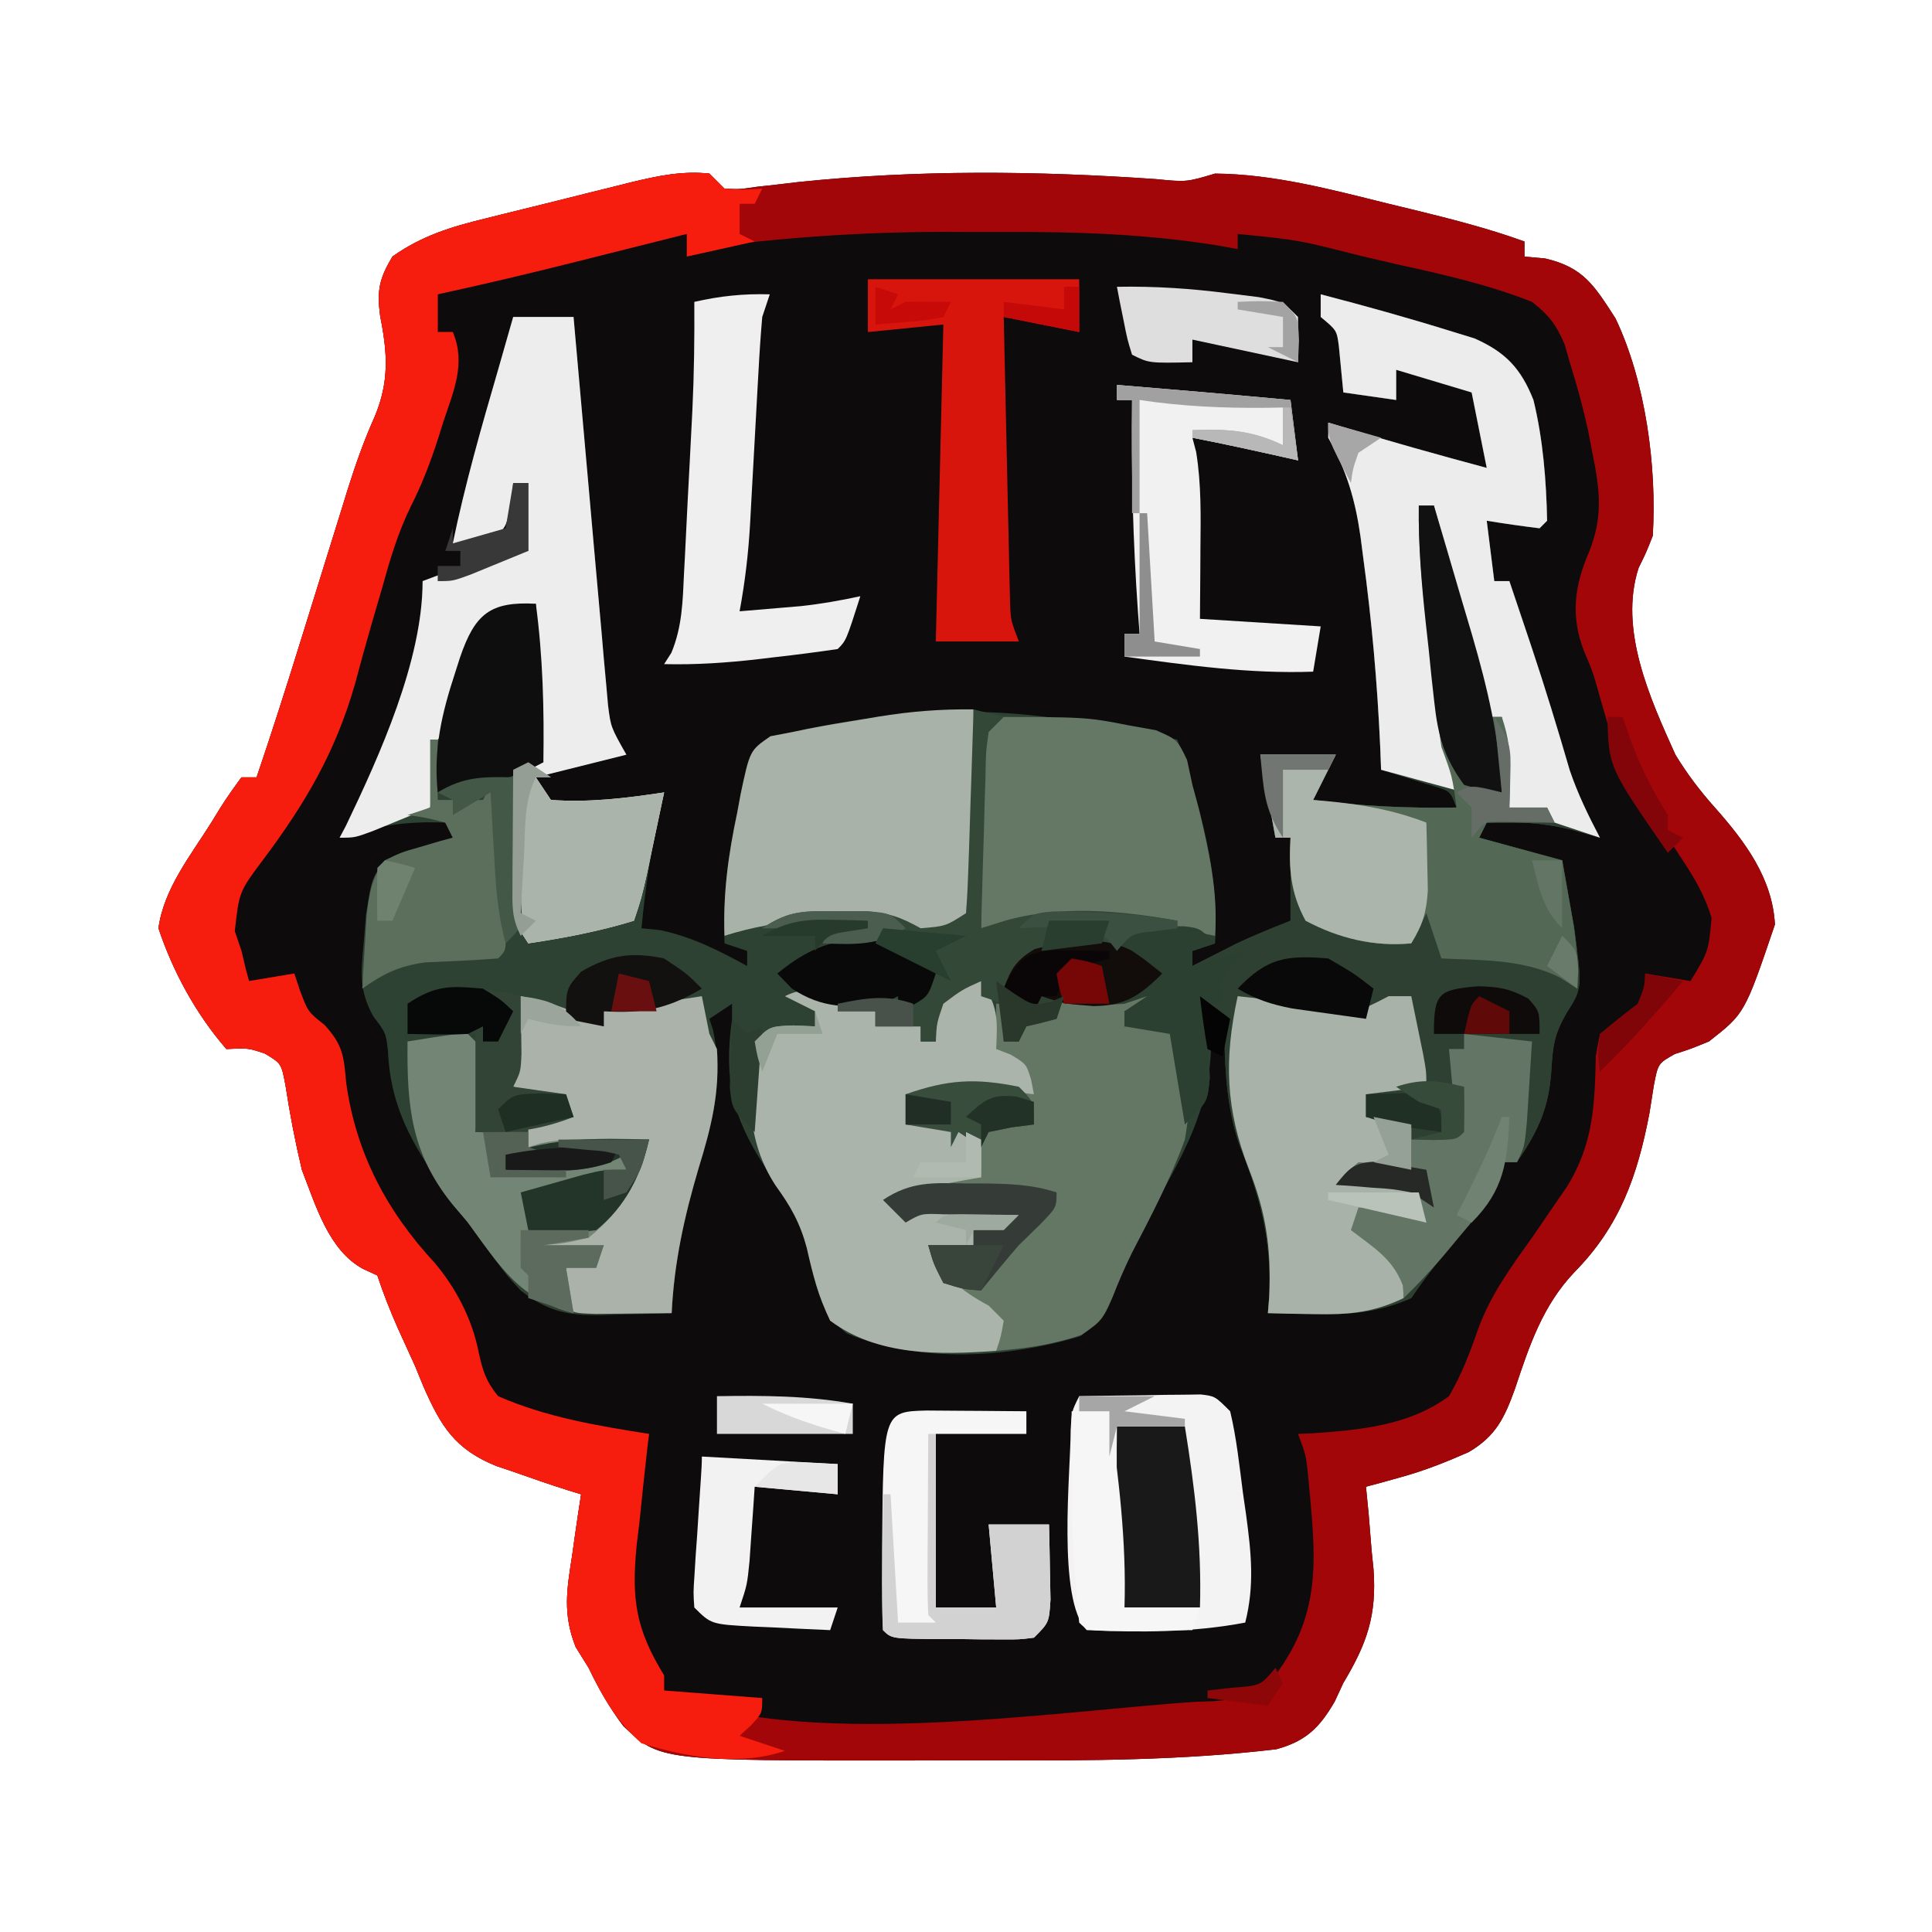 <?xml version="1.0" encoding="UTF-8"?>
<svg version="1.1" xmlns="http://www.w3.org/2000/svg" width="256" height="256">
<path d="M0 0 C0.99 0.99 0.99 0.99 2 2 C3.976 2.091 3.976 2.091 6.234 1.758 C7.107 1.661 7.98 1.564 8.88 1.464 C9.827 1.352 10.774 1.24 11.75 1.125 C27.59 -0.525 43.311 -0.37 59.188 0.732 C63.216 1.128 63.216 1.128 67 0 C74.744 0.071 82.283 2.082 89.75 3.938 C90.847 4.202 91.944 4.467 93.074 4.74 C98.123 5.973 103.106 7.229 108 9 C108 9.66 108 10.32 108 11 C108.907 11.082 109.815 11.165 110.75 11.25 C115.85 12.427 117.285 14.895 120.062 19.188 C124.056 27.554 125.554 38.82 125 48 C124.133 50.203 124.133 50.203 123.125 52.25 C120.473 60.395 124.629 69.537 128 77 C129.589 79.599 131.23 81.759 133.25 84.027 C137.245 88.531 140.86 93.39 141.188 99.5 C137.186 111.294 137.186 111.294 132.438 115 C130 116 130 116 127.938 116.656 C125.697 117.912 125.697 117.912 125.129 120.906 C124.849 122.685 124.849 122.685 124.562 124.5 C122.971 132.823 120.631 139.462 114.625 145.562 C110.416 149.982 108.645 155.306 106.749 161.01 C105.354 164.877 104.228 167.266 100.621 169.406 C97.602 170.735 94.738 171.88 91.562 172.75 C90.698 172.992 89.833 173.235 88.941 173.484 C88.301 173.655 87.66 173.825 87 174 C87.119 175.207 87.237 176.413 87.359 177.656 C87.491 179.271 87.621 180.885 87.75 182.5 C87.872 183.687 87.872 183.687 87.996 184.898 C88.449 191.036 87.134 194.777 84 200 C83.624 200.812 83.247 201.624 82.859 202.461 C80.856 205.918 79.035 207.719 75.12 208.783 C62.66 210.265 50.229 210.303 37.691 210.261 C33.942 210.25 30.193 210.261 26.443 210.273 C-6.585 210.3 -6.585 210.3 -11.41 205.704 C-13.278 203.213 -14.654 200.805 -16 198 C-16.568 197.085 -17.137 196.17 -17.723 195.227 C-19.441 190.885 -18.905 187.654 -18.188 183.125 C-18.024 181.949 -18.024 181.949 -17.857 180.75 C-17.588 178.831 -17.296 176.915 -17 175 C-17.557 174.83 -18.114 174.66 -18.688 174.484 C-21.144 173.704 -23.572 172.863 -26 172 C-26.727 171.756 -27.454 171.513 -28.203 171.262 C-33.697 169.05 -35.568 166.013 -37.906 160.672 C-38.448 159.349 -38.448 159.349 -39 158 C-39.748 156.353 -40.498 154.707 -41.25 153.062 C-42.291 150.713 -43.185 148.444 -44 146 C-44.926 145.575 -44.926 145.575 -45.871 145.141 C-50.471 142.676 -52.181 136.647 -54 132 C-54.881 128.286 -55.589 124.609 -56.164 120.836 C-56.714 117.915 -56.714 117.915 -58.898 116.602 C-61.116 115.862 -61.116 115.862 -64 116 C-67.999 111.408 -71.08 105.761 -73 100 C-72.287 94.758 -68.751 90.386 -66 86 C-65.599 85.345 -65.198 84.69 -64.785 84.016 C-63.916 82.638 -62.966 81.311 -62 80 C-61.34 80 -60.68 80 -60 80 C-58.048 74.263 -56.206 68.497 -54.406 62.711 C-54.055 61.583 -54.055 61.583 -53.696 60.432 C-52.716 57.285 -51.736 54.137 -50.761 50.987 C-50.042 48.665 -49.318 46.344 -48.594 44.023 C-48.378 43.322 -48.162 42.621 -47.94 41.899 C-46.901 38.582 -45.772 35.395 -44.354 32.221 C-42.398 27.568 -42.647 23.765 -43.625 18.875 C-44.069 15.471 -43.75 13.942 -42 11 C-38.163 8.266 -34.209 7.052 -29.688 5.957 C-28.996 5.784 -28.305 5.61 -27.593 5.432 C-26.138 5.069 -24.682 4.711 -23.226 4.356 C-21.004 3.814 -18.787 3.256 -16.57 2.697 C-15.151 2.345 -13.732 1.995 -12.312 1.645 C-11.654 1.479 -10.996 1.313 -10.317 1.143 C-6.825 0.301 -3.592 -0.377 0 0 Z " fill="#0E0B0C" transform="translate(94,23)"/>
<path d="M0 0 C5.849 1.52 11.667 3.142 17.438 4.938 C18.406 5.235 19.374 5.533 20.371 5.84 C24.498 7.661 26.536 9.828 28.188 14 C29.458 19.197 29.891 24.662 30 30 C29.67 30.33 29.34 30.66 29 31 C26.661 30.713 24.326 30.381 22 30 C22.33 32.64 22.66 35.28 23 38 C23.66 38 24.32 38 25 38 C25.752 40.228 26.502 42.458 27.25 44.688 C27.477 45.363 27.703 46.038 27.937 46.734 C29.745 52.155 31.412 57.61 33.008 63.098 C34.079 66.231 35.46 69.072 37 72 C35.824 71.67 34.649 71.34 33.438 71 C29.499 70.003 26.049 69.831 22 70 C21.67 70.66 21.34 71.32 21 72 C24.63 72.99 28.26 73.98 32 75 C32.34 76.874 32.671 78.749 33 80.625 C33.186 81.669 33.371 82.713 33.562 83.789 C34.674 91.945 34.674 91.945 32.562 95.25 C30.909 98.16 30.76 99.602 30.562 102.875 C30.216 107.911 28.803 110.84 26 115 C25.34 115 24.68 115 24 115 C23.927 115.545 23.853 116.091 23.777 116.652 C22.698 119.911 20.779 121.956 18.562 124.562 C16.223 127.33 14.011 129.983 12 133 C7.623 134.916 3.867 135.222 -0.875 135.125 C-2.027 135.107 -3.18 135.089 -4.367 135.07 C-5.236 135.047 -6.105 135.024 -7 135 C-6.942 134.296 -6.884 133.592 -6.824 132.867 C-6.473 125.191 -8.017 119.65 -10.828 112.551 C-12.375 107.863 -12.648 103.456 -12.762 98.547 C-12.742 95.832 -12.742 95.832 -15 94 C-14.826 95.077 -14.826 95.077 -14.648 96.176 C-13.682 107.262 -18.499 114.54 -23.855 123.884 C-25.273 126.504 -26.293 129.182 -27.25 132 C-28.486 135.322 -28.835 135.882 -31.875 138.062 C-41.673 141.002 -53.188 141.642 -62.777 137.695 C-66.518 134.842 -66.912 131.145 -67.898 126.703 C-69.196 122.341 -71.24 119.185 -73.75 115.438 C-78.019 108.9 -79.086 103.872 -78 96 C-78 95.34 -78 94.68 -78 94 C-78.99 94.66 -79.98 95.32 -81 96 C-80.752 96.773 -80.752 96.773 -80.5 97.562 C-79.155 104.121 -80.52 109.592 -82.438 115.812 C-84.336 122.253 -85.674 128.26 -86 135 C-88.397 135.081 -90.79 135.141 -93.188 135.188 C-93.861 135.213 -94.535 135.238 -95.229 135.264 C-99.73 135.33 -102.448 134.784 -106 132 C-107.773 130.09 -107.773 130.09 -109.375 127.938 C-109.965 127.146 -110.556 126.355 -111.164 125.539 C-111.77 124.701 -112.376 123.863 -113 123 C-113.626 122.141 -114.253 121.283 -114.898 120.398 C-119.637 113.781 -123.239 108.53 -123.594 100.246 C-123.873 97.858 -123.873 97.858 -125.543 95.664 C-127.459 92.161 -127.171 89.883 -126.812 85.938 C-126.716 84.73 -126.619 83.522 -126.52 82.277 C-125.739 77.353 -125.739 77.353 -124 75 C-121.836 73.953 -121.836 73.953 -119.375 73.25 C-118.558 73.008 -117.74 72.765 -116.898 72.516 C-116.272 72.345 -115.645 72.175 -115 72 C-115.33 71.34 -115.66 70.68 -116 70 C-121.192 69.788 -125.127 70.409 -130 72 C-129.731 71.495 -129.461 70.989 -129.184 70.469 C-124.674 61.063 -119 48.517 -119 38 C-117.231 37.327 -115.46 36.662 -113.688 36 C-112.701 35.629 -111.715 35.258 -110.699 34.875 C-108 34 -108 34 -105 34 C-105 31.03 -105 28.06 -105 25 C-105.66 25 -106.32 25 -107 25 C-107.082 25.949 -107.165 26.898 -107.25 27.875 C-108 31 -108 31 -109.875 32.375 C-112 33 -112 33 -115 33 C-113.389 25.214 -111.225 17.63 -109 10 C-108.331 7.667 -107.665 5.334 -107 3 C-104.36 3 -101.72 3 -99 3 C-98.942 3.668 -98.884 4.335 -98.824 5.023 C-98.217 11.967 -97.598 18.909 -96.974 25.852 C-96.742 28.443 -96.513 31.035 -96.287 33.627 C-95.962 37.351 -95.627 41.074 -95.289 44.797 C-95.19 45.957 -95.091 47.118 -94.989 48.314 C-94.889 49.394 -94.789 50.475 -94.686 51.589 C-94.602 52.539 -94.517 53.49 -94.43 54.469 C-94.066 57.352 -94.066 57.352 -92 61 C-95.96 61.99 -99.92 62.98 -104 64 C-103.34 64.99 -102.68 65.98 -102 67 C-96.854 67.349 -92.073 66.846 -87 66 C-87.133 66.545 -87.266 67.091 -87.402 67.652 C-88.678 73.099 -89.47 78.431 -90 84 C-89.175 84.082 -88.35 84.165 -87.5 84.25 C-83.232 85.164 -79.808 86.922 -76 89 C-76 88.34 -76 87.68 -76 87 C-76.99 86.67 -77.98 86.34 -79 86 C-79.187 79.963 -78.581 74.523 -77.312 68.625 C-77.164 67.819 -77.015 67.014 -76.861 66.184 C-75.633 60.433 -75.633 60.433 -72.898 58.562 C-71.464 58.284 -71.464 58.284 -70 58 C-69.363 57.864 -68.726 57.728 -68.07 57.587 C-54.8 54.871 -43.335 54.473 -30 57 C-27.917 57.376 -25.833 57.751 -23.75 58.125 C-22.166 58.416 -20.583 58.707 -19 59 C-15.96 67.804 -13.449 76.631 -14 86 C-15.485 86.495 -15.485 86.495 -17 87 C-17 87.66 -17 88.32 -17 89 C-16.481 88.734 -15.961 88.469 -15.426 88.195 C-14.728 87.842 -14.031 87.489 -13.312 87.125 C-12.628 86.777 -11.944 86.429 -11.238 86.07 C-8.874 84.94 -6.433 83.973 -4 83 C-4 79.37 -4 75.74 -4 72 C-4.66 72 -5.32 72 -6 72 C-6.99 66.555 -6.99 66.555 -8 61 C-4.7 61 -1.4 61 2 61 C1 63 0 65 -1 67 C5.382 67.824 11.567 68.121 18 68 C17.178 65.809 17.178 65.809 14.934 65.148 C14.11 64.893 13.286 64.638 12.438 64.375 C11.198 63.984 11.198 63.984 9.934 63.586 C8.976 63.296 8.976 63.296 8 63 C7.963 62.016 7.925 61.033 7.887 60.02 C7.509 51.563 6.769 43.201 5.625 34.812 C5.511 33.929 5.397 33.045 5.28 32.134 C4.571 27.191 3.46 23.418 1 19 C1 18.34 1 17.68 1 17 C1.594 17.182 2.189 17.364 2.801 17.551 C9.172 19.483 15.571 21.269 22 23 C21.01 18.05 21.01 18.05 20 13 C16.7 12.01 13.4 11.02 10 10 C10 11.32 10 12.64 10 14 C7.69 13.67 5.38 13.34 3 13 C2.805 10.982 2.609 8.964 2.414 6.945 C2.136 4.773 2.136 4.773 0 3 C0 2.01 0 1.02 0 0 Z " fill="#2E4233" transform="translate(175,39)"/>
<path d="M0 0 C0.99 0.99 0.99 0.99 2 2 C3.976 2.091 3.976 2.091 6.234 1.758 C7.107 1.661 7.98 1.564 8.88 1.464 C9.827 1.352 10.774 1.24 11.75 1.125 C27.59 -0.525 43.311 -0.37 59.188 0.732 C63.216 1.128 63.216 1.128 67 0 C74.744 0.071 82.283 2.082 89.75 3.938 C90.847 4.202 91.944 4.467 93.074 4.74 C98.123 5.973 103.106 7.229 108 9 C108 9.66 108 10.32 108 11 C108.907 11.082 109.815 11.165 110.75 11.25 C115.85 12.427 117.285 14.895 120.062 19.188 C124.056 27.554 125.554 38.82 125 48 C124.133 50.203 124.133 50.203 123.125 52.25 C120.473 60.395 124.629 69.537 128 77 C129.589 79.599 131.23 81.759 133.25 84.027 C137.245 88.531 140.86 93.39 141.188 99.5 C137.186 111.294 137.186 111.294 132.438 115 C130 116 130 116 127.938 116.656 C125.697 117.912 125.697 117.912 125.129 120.906 C124.849 122.685 124.849 122.685 124.562 124.5 C122.971 132.823 120.631 139.462 114.625 145.562 C110.416 149.982 108.645 155.306 106.749 161.01 C105.354 164.877 104.228 167.266 100.621 169.406 C97.602 170.735 94.738 171.88 91.562 172.75 C90.698 172.992 89.833 173.235 88.941 173.484 C88.301 173.655 87.66 173.825 87 174 C87.119 175.207 87.237 176.413 87.359 177.656 C87.491 179.271 87.621 180.885 87.75 182.5 C87.872 183.687 87.872 183.687 87.996 184.898 C88.449 191.036 87.134 194.777 84 200 C83.624 200.812 83.247 201.624 82.859 202.461 C80.856 205.918 79.035 207.719 75.12 208.783 C62.66 210.265 50.229 210.303 37.691 210.261 C33.942 210.25 30.193 210.261 26.443 210.273 C-6.585 210.3 -6.585 210.3 -11.41 205.704 C-13.278 203.213 -14.654 200.805 -16 198 C-16.568 197.085 -17.137 196.17 -17.723 195.227 C-19.441 190.885 -18.905 187.654 -18.188 183.125 C-18.024 181.949 -18.024 181.949 -17.857 180.75 C-17.588 178.831 -17.296 176.915 -17 175 C-17.557 174.83 -18.114 174.66 -18.688 174.484 C-21.144 173.704 -23.572 172.863 -26 172 C-26.727 171.756 -27.454 171.513 -28.203 171.262 C-33.697 169.05 -35.568 166.013 -37.906 160.672 C-38.448 159.349 -38.448 159.349 -39 158 C-39.748 156.353 -40.498 154.707 -41.25 153.062 C-42.291 150.713 -43.185 148.444 -44 146 C-44.926 145.575 -44.926 145.575 -45.871 145.141 C-50.471 142.676 -52.181 136.647 -54 132 C-54.881 128.286 -55.589 124.609 -56.164 120.836 C-56.714 117.915 -56.714 117.915 -58.898 116.602 C-61.116 115.862 -61.116 115.862 -64 116 C-67.999 111.408 -71.08 105.761 -73 100 C-72.287 94.758 -68.751 90.386 -66 86 C-65.599 85.345 -65.198 84.69 -64.785 84.016 C-63.916 82.638 -62.966 81.311 -62 80 C-61.34 80 -60.68 80 -60 80 C-58.048 74.263 -56.206 68.497 -54.406 62.711 C-54.055 61.583 -54.055 61.583 -53.696 60.432 C-52.716 57.285 -51.736 54.137 -50.761 50.987 C-50.042 48.665 -49.318 46.344 -48.594 44.023 C-48.378 43.322 -48.162 42.621 -47.94 41.899 C-46.901 38.582 -45.772 35.395 -44.354 32.221 C-42.398 27.568 -42.647 23.765 -43.625 18.875 C-44.069 15.471 -43.75 13.942 -42 11 C-38.163 8.266 -34.209 7.052 -29.688 5.957 C-28.996 5.784 -28.305 5.61 -27.593 5.432 C-26.138 5.069 -24.682 4.711 -23.226 4.356 C-21.004 3.814 -18.787 3.256 -16.57 2.697 C-15.151 2.345 -13.732 1.995 -12.312 1.645 C-11.654 1.479 -10.996 1.313 -10.317 1.143 C-6.825 0.301 -3.592 -0.377 0 0 Z M-15.562 9.75 C-16.261 9.928 -16.959 10.105 -17.678 10.288 C-23.884 11.901 -29.959 13.849 -36 16 C-36 17.65 -36 19.3 -36 21 C-35.34 21 -34.68 21 -34 21 C-34.73 28.847 -36.899 36.886 -40.484 43.906 C-42.236 47.482 -43.317 51.117 -44.375 54.938 C-44.818 56.459 -45.262 57.979 -45.707 59.5 C-46.509 62.264 -47.273 65.03 -48.012 67.812 C-50.595 76.723 -54.534 83.425 -60.074 90.836 C-63.304 95.15 -63.304 95.15 -63.918 100.379 C-63.099 102.717 -62.237 104.855 -61 107 C-58.03 106.505 -58.03 106.505 -55 106 C-54.917 106.743 -54.835 107.485 -54.75 108.25 C-54.231 111.114 -54.231 111.114 -52.008 112.828 C-49.546 115.491 -49.441 116.933 -49.125 120.5 C-47.826 129.83 -43.744 137.499 -37.379 144.363 C-33.958 148.424 -32.212 153.298 -30.688 158.312 C-29.471 161.654 -29.119 161.93 -25.812 163.875 C-23.925 164.432 -23.925 164.432 -22 165 C-21.332 165.202 -20.665 165.405 -19.977 165.613 C-15.876 166.768 -12.283 167.079 -8 167 C-8.133 167.727 -8.266 168.454 -8.402 169.203 C-8.975 172.463 -9.493 175.729 -10 179 C-10.175 180.029 -10.351 181.057 -10.531 182.117 C-11.542 189.602 -10.42 194.781 -6 201 C10.498 209.249 46.211 203.686 64.438 202.5 C65.246 202.472 66.054 202.444 66.886 202.415 C70.38 202.108 72.285 201.71 74.821 199.191 C81.443 190.531 80.271 182.874 79.316 172.348 C79.054 169.852 79.054 169.852 78 167 C78.909 166.961 78.909 166.961 79.836 166.922 C86.215 166.49 92.735 165.899 98 162 C99.69 159.105 100.768 156.26 101.863 153.094 C103.537 148.539 106.188 144.916 109 141 C110.091 139.422 111.174 137.839 112.25 136.25 C112.73 135.554 113.209 134.858 113.703 134.141 C117.162 128.431 117.297 123.428 117.461 116.863 C117.728 115.446 117.728 115.446 118 114 C119.914 112.73 119.914 112.73 122 112 C122.66 111.34 123.32 110.68 124 110 C124 108.68 124 107.36 124 106 C126.97 106.495 126.97 106.495 130 107 C132.385 103.073 132.385 103.073 132.797 98.633 C131.859 95.533 130.475 93.261 128.688 90.562 C128.056 89.592 127.424 88.621 126.773 87.621 C125.508 85.751 124.18 83.922 122.812 82.125 C120.413 77.988 119.236 73.706 117.93 69.121 C117.066 66.038 117.066 66.038 115.902 63.305 C114.079 58.649 114.624 54.597 116.562 50.125 C118.449 45.457 117.991 41.857 117 37 C116.718 35.536 116.718 35.536 116.43 34.043 C115.757 30.97 114.937 28.002 114 25 C113.777 24.219 113.554 23.438 113.324 22.633 C112.197 20.001 111.27 18.783 109 17 C103.137 14.688 97.145 13.341 91 12 C89.307 11.605 87.614 11.208 85.922 10.809 C78.039 8.796 78.039 8.796 70 8 C70 8.66 70 9.32 70 10 C68.828 9.788 68.828 9.788 67.632 9.571 C57.985 7.994 48.599 7.691 38.843 7.739 C36.267 7.75 33.693 7.739 31.117 7.727 C19.953 7.719 9.065 8.529 -2 10 C-2.495 9.01 -2.495 9.01 -3 8 C-7.397 7.763 -11.339 8.653 -15.562 9.75 Z " fill="#A30608" transform="translate(94,23)"/>
<path d="M0 0 C5.849 1.52 11.667 3.142 17.438 4.938 C18.89 5.384 18.89 5.384 20.371 5.84 C24.498 7.661 26.536 9.828 28.188 14 C29.458 19.197 29.891 24.662 30 30 C29.505 30.495 29.505 30.495 29 31 C26.661 30.713 24.326 30.381 22 30 C22.495 33.96 22.495 33.96 23 38 C23.66 38 24.32 38 25 38 C25.752 40.228 26.502 42.458 27.25 44.688 C27.477 45.363 27.703 46.038 27.937 46.734 C29.745 52.155 31.412 57.61 33.008 63.098 C34.079 66.231 35.46 69.072 37 72 C35.824 71.67 34.649 71.34 33.438 71 C29.499 70.003 26.049 69.831 22 70 C21.67 70.66 21.34 71.32 21 72 C24.63 72.99 28.26 73.98 32 75 C32.34 76.874 32.671 78.749 33 80.625 C33.186 81.669 33.371 82.713 33.562 83.789 C34.674 91.945 34.674 91.945 32.562 95.25 C30.909 98.16 30.76 99.602 30.562 102.875 C30.216 107.911 28.803 110.84 26 115 C25.34 115 24.68 115 24 115 C23.927 115.545 23.853 116.091 23.777 116.652 C22.698 119.911 20.779 121.956 18.562 124.562 C16.223 127.33 14.011 129.983 12 133 C7.623 134.916 3.867 135.222 -0.875 135.125 C-2.027 135.107 -3.18 135.089 -4.367 135.07 C-5.236 135.047 -6.105 135.024 -7 135 C-6.913 133.944 -6.913 133.944 -6.824 132.867 C-6.473 125.191 -8.017 119.65 -10.828 112.551 C-12.375 107.863 -12.648 103.456 -12.762 98.547 C-12.742 95.832 -12.742 95.832 -15 94 C-14.965 94.904 -14.93 95.807 -14.895 96.738 C-14.867 97.918 -14.84 99.097 -14.812 100.312 C-14.778 101.484 -14.743 102.656 -14.707 103.863 C-15 107 -15 107 -18 110 C-18.66 106.04 -19.32 102.08 -20 98 C-21.98 97.67 -23.96 97.34 -26 97 C-26 96.34 -26 95.68 -26 95 C-24.515 94.01 -24.515 94.01 -23 93 C-24.485 93.495 -24.485 93.495 -26 94 C-27.938 94.133 -27.938 94.133 -30 94.125 C-31.021 94.129 -31.021 94.129 -32.062 94.133 C-34 94 -34 94 -37 93 C-37.495 93.99 -37.495 93.99 -38 95 C-39.32 94.01 -40.64 93.02 -42 92 C-41.027 89.346 -40.342 88.201 -37.875 86.75 C-35.273 86.071 -33.46 85.942 -30.812 86 C-29.554 86 -28.296 86 -27 86 C-26.01 85.01 -26.01 85.01 -25 84 C-22.906 83.734 -22.906 83.734 -20.5 83.75 C-19.706 83.745 -18.912 83.74 -18.094 83.734 C-16 84 -16 84 -14 86 C-15.485 86.495 -15.485 86.495 -17 87 C-17 87.66 -17 88.32 -17 89 C-16.221 88.602 -16.221 88.602 -15.426 88.195 C-14.728 87.842 -14.031 87.489 -13.312 87.125 C-12.628 86.777 -11.944 86.429 -11.238 86.07 C-8.874 84.94 -6.433 83.973 -4 83 C-4 79.37 -4 75.74 -4 72 C-4.66 72 -5.32 72 -6 72 C-6.66 68.37 -7.32 64.74 -8 61 C-4.7 61 -1.4 61 2 61 C1 63 0 65 -1 67 C5.382 67.824 11.567 68.121 18 68 C17.178 65.809 17.178 65.809 14.934 65.148 C14.11 64.893 13.286 64.638 12.438 64.375 C11.611 64.115 10.785 63.854 9.934 63.586 C9.296 63.393 8.657 63.199 8 63 C7.963 62.016 7.925 61.033 7.887 60.02 C7.509 51.563 6.769 43.201 5.625 34.812 C5.511 33.929 5.397 33.045 5.28 32.134 C4.571 27.191 3.46 23.418 1 19 C1 18.34 1 17.68 1 17 C1.594 17.182 2.189 17.364 2.801 17.551 C9.172 19.483 15.571 21.269 22 23 C21.34 19.7 20.68 16.4 20 13 C16.7 12.01 13.4 11.02 10 10 C10 11.32 10 12.64 10 14 C7.69 13.67 5.38 13.34 3 13 C2.805 10.982 2.609 8.964 2.414 6.945 C2.136 4.773 2.136 4.773 0 3 C0 2.01 0 1.02 0 0 Z " fill="#2E4031" transform="translate(175,39)"/>
<path d="M0 0 C0.99 0.99 0.99 0.99 2 2 C4.584 2.167 4.584 2.167 7 2 C6.67 2.66 6.34 3.32 6 4 C5.34 4 4.68 4 4 4 C4 5.32 4 6.64 4 8 C4.99 8.495 4.99 8.495 6 9 C3.03 9.66 0.06 10.32 -3 11 C-3 10.01 -3 9.02 -3 8 C-3.68 8.171 -4.36 8.343 -5.06 8.519 C-8.186 9.306 -11.312 10.09 -14.438 10.875 C-15.507 11.144 -16.576 11.414 -17.678 11.691 C-23.768 13.219 -29.863 14.671 -36 16 C-36 17.65 -36 19.3 -36 21 C-35.34 21 -34.68 21 -34 21 C-32.232 25.162 -33.906 28.828 -35.25 32.875 C-35.577 33.917 -35.577 33.917 -35.91 34.98 C-36.929 38.145 -38.019 41.037 -39.523 44.012 C-41.27 47.547 -42.327 51.155 -43.375 54.938 C-43.818 56.459 -44.262 57.979 -44.707 59.5 C-45.509 62.264 -46.273 65.03 -47.012 67.812 C-49.595 76.723 -53.534 83.425 -59.074 90.836 C-62.312 95.148 -62.312 95.148 -62.887 100.379 C-62.594 101.244 -62.301 102.109 -62 103 C-61.814 103.784 -61.629 104.567 -61.438 105.375 C-61.293 105.911 -61.149 106.448 -61 107 C-58.03 106.505 -58.03 106.505 -55 106 C-54.752 106.743 -54.505 107.485 -54.25 108.25 C-53.186 111.076 -53.186 111.076 -50.977 112.828 C-48.553 115.492 -48.439 116.956 -48.125 120.5 C-46.826 129.83 -42.744 137.499 -36.379 144.363 C-33.56 147.709 -31.42 151.843 -30.582 156.145 C-30.044 158.623 -29.613 160.018 -28 162 C-21.63 164.795 -14.837 165.922 -8 167 C-8.082 167.685 -8.163 168.37 -8.247 169.076 C-8.606 172.215 -8.928 175.357 -9.25 178.5 C-9.379 179.578 -9.508 180.655 -9.641 181.766 C-10.34 188.932 -9.764 192.851 -6 199 C-6 199.66 -6 200.32 -6 201 C-1.71 201.33 2.58 201.66 7 202 C7 204 7 204 5.5 205.625 C5.005 206.079 4.51 206.532 4 207 C5.98 207.66 7.96 208.32 10 209 C3.856 211.069 -2.951 209.857 -9 208 C-12.288 205.092 -14.115 201.928 -16 198 C-16.568 197.085 -17.137 196.17 -17.723 195.227 C-19.441 190.885 -18.905 187.654 -18.188 183.125 C-18.024 181.949 -18.024 181.949 -17.857 180.75 C-17.588 178.831 -17.296 176.915 -17 175 C-17.557 174.83 -18.114 174.66 -18.688 174.484 C-21.144 173.704 -23.572 172.863 -26 172 C-26.727 171.756 -27.454 171.513 -28.203 171.262 C-33.697 169.05 -35.568 166.013 -37.906 160.672 C-38.448 159.349 -38.448 159.349 -39 158 C-39.748 156.353 -40.498 154.707 -41.25 153.062 C-42.291 150.713 -43.185 148.444 -44 146 C-44.926 145.575 -44.926 145.575 -45.871 145.141 C-50.471 142.676 -52.181 136.647 -54 132 C-54.881 128.286 -55.589 124.609 -56.164 120.836 C-56.714 117.915 -56.714 117.915 -58.898 116.602 C-61.116 115.862 -61.116 115.862 -64 116 C-67.999 111.408 -71.08 105.761 -73 100 C-72.287 94.758 -68.751 90.386 -66 86 C-65.599 85.345 -65.198 84.69 -64.785 84.016 C-63.916 82.638 -62.966 81.311 -62 80 C-61.34 80 -60.68 80 -60 80 C-58.048 74.263 -56.206 68.497 -54.406 62.711 C-54.055 61.583 -54.055 61.583 -53.696 60.432 C-52.716 57.285 -51.736 54.137 -50.761 50.987 C-50.042 48.665 -49.318 46.344 -48.594 44.023 C-48.378 43.322 -48.162 42.621 -47.94 41.899 C-46.901 38.582 -45.772 35.395 -44.354 32.221 C-42.398 27.568 -42.647 23.765 -43.625 18.875 C-44.069 15.471 -43.75 13.942 -42 11 C-38.163 8.266 -34.209 7.052 -29.688 5.957 C-28.996 5.784 -28.305 5.61 -27.593 5.432 C-26.138 5.069 -24.682 4.711 -23.226 4.356 C-21.004 3.814 -18.787 3.256 -16.57 2.697 C-15.151 2.345 -13.732 1.995 -12.312 1.645 C-11.654 1.479 -10.996 1.313 -10.317 1.143 C-6.825 0.301 -3.592 -0.377 0 0 Z " fill="#F61D0F" transform="translate(94,23)"/>
<path d="M0 0 C2.64 0 5.28 0 8 0 C8.058 0.668 8.116 1.335 8.176 2.023 C8.783 8.967 9.402 15.909 10.026 22.852 C10.258 25.443 10.487 28.035 10.713 30.627 C11.038 34.351 11.373 38.074 11.711 41.797 C11.81 42.957 11.909 44.118 12.011 45.314 C12.111 46.394 12.211 47.475 12.314 48.589 C12.398 49.539 12.483 50.49 12.57 51.469 C12.934 54.352 12.934 54.352 15 58 C11.04 58.99 7.08 59.98 3 61 C3.66 61.99 4.32 62.98 5 64 C10.171 64.351 14.872 63.769 20 63 C19.523 65.271 19.043 67.542 18.562 69.812 C18.296 71.077 18.029 72.342 17.754 73.645 C17 77 17 77 16 80 C11.382 81.409 6.776 82.284 2 83 C-0.136 79.796 -0.242 79.004 -0.195 75.332 C-0.189 74.439 -0.182 73.547 -0.176 72.627 C-0.159 71.698 -0.142 70.769 -0.125 69.812 C-0.116 68.872 -0.107 67.932 -0.098 66.963 C-0.074 64.642 -0.041 62.321 0 60 C1.98 59.505 1.98 59.505 4 59 C3.67 52.07 3.34 45.14 3 38 C0.69 38.66 -1.62 39.32 -4 40 C-5.367 42.7 -6.152 44.701 -6.875 47.562 C-7.267 48.939 -7.66 50.316 -8.055 51.691 C-8.367 52.783 -8.679 53.875 -9 55 C-9.495 55.495 -9.495 55.495 -10 56 C-10.232 57.515 -10.412 59.038 -10.562 60.562 C-10.646 61.389 -10.73 62.215 -10.816 63.066 C-10.877 63.704 -10.938 64.343 -11 65 C-12.623 65.671 -14.249 66.337 -15.875 67 C-16.78 67.371 -17.685 67.743 -18.617 68.125 C-21 69 -21 69 -23 69 C-22.731 68.495 -22.461 67.989 -22.184 67.469 C-17.674 58.063 -12 45.517 -12 35 C-10.231 34.327 -8.46 33.662 -6.688 33 C-5.701 32.629 -4.715 32.258 -3.699 31.875 C-1 31 -1 31 2 31 C2 28.03 2 25.06 2 22 C1.34 22 0.68 22 0 22 C-0.083 22.949 -0.165 23.898 -0.25 24.875 C-1 28 -1 28 -2.875 29.375 C-5 30 -5 30 -8 30 C-6.389 22.214 -4.225 14.63 -2 7 C-1.331 4.667 -0.665 2.334 0 0 Z " fill="#EDEDED" transform="translate(68,42)"/>
<path d="M0 0 C0.99 0.33 1.98 0.66 3 1 C1.02 1.99 1.02 1.99 -1 3 C-1 3.66 -1 4.32 -1 5 C0.98 5 2.96 5 5 5 C7.814 9.999 7.971 14.387 7 20 C5.115 25.206 2.539 30.11 -0.013 35.013 C-0.973 36.946 -1.792 38.895 -2.594 40.898 C-4 44 -4 44 -6.688 45.875 C-10.541 47.184 -13.951 47.651 -18 48 C-18.062 46.886 -18.062 46.886 -18.125 45.75 C-19.345 41.917 -21.699 41.156 -25 39 C-26.375 36.25 -26.375 36.25 -27 34 C-25.02 34 -23.04 34 -21 34 C-21 33.34 -21 32.68 -21 32 C-19.02 31.34 -17.04 30.68 -15 30 C-17.125 29.973 -19.25 29.954 -21.375 29.938 C-22.558 29.926 -23.742 29.914 -24.961 29.902 C-27.919 29.785 -27.919 29.785 -30 31 C-30.99 30.01 -31.98 29.02 -33 28 C-28.519 24.639 -25.394 24.726 -20 25 C-20.344 22.527 -20.344 22.527 -21 20 C-21.66 19.67 -22.32 19.34 -23 19 C-23.33 19.66 -23.66 20.32 -24 21 C-24 20.34 -24 19.68 -24 19 C-25.98 18.67 -27.96 18.34 -30 18 C-30 16.68 -30 15.36 -30 14 C-23.634 12.335 -19.201 11.573 -13 14 C-14.866 10.372 -14.866 10.372 -18 8 C-18 6.02 -18 4.04 -18 2 C-17.67 2 -17.34 2 -17 2 C-17 3.65 -17 5.3 -17 7 C-16.34 7 -15.68 7 -15 7 C-14.67 6.01 -14.34 5.02 -14 4 C-10.83 1.887 -9.558 1.69 -5.875 1.438 C-2.631 1.455 -2.631 1.455 0 0 Z " fill="#647765" transform="translate(150,131)"/>
<path d="M0 0 C2.29 3.435 2.178 4.985 2 9 C2.959 9.371 2.959 9.371 3.938 9.75 C6 11 6 11 6.629 13.078 C6.751 13.712 6.874 14.347 7 15 C6.359 14.916 5.719 14.832 5.059 14.746 C-0.231 14.123 -4.77 13.977 -10 15 C-10 16.32 -10 17.64 -10 19 C-9.043 19.091 -9.043 19.091 -8.066 19.184 C-7.24 19.267 -6.414 19.351 -5.562 19.438 C-4.327 19.559 -4.327 19.559 -3.066 19.684 C-1 20 -1 20 0 21 C0.041 22.666 0.043 24.334 0 26 C-0.699 26.121 -1.397 26.242 -2.117 26.367 C-3.027 26.535 -3.937 26.702 -4.875 26.875 C-6.232 27.119 -6.232 27.119 -7.617 27.367 C-10.165 27.83 -10.165 27.83 -12 30 C-11.01 30 -10.02 30 -9 30 C-4 30 1 30 6 30 C4.75 31.5 4.75 31.5 3 33 C1.68 33 0.36 33 -1 33 C-1 33.66 -1 34.32 -1 35 C-2.98 35 -4.96 35 -7 35 C-4.908 39.074 -3.008 40.842 1 43 C1.66 43.66 2.32 44.32 3 45 C2.625 47.125 2.625 47.125 2 49 C-5.563 49.527 -13.674 49.707 -20 45 C-21.549 41.817 -22.326 38.815 -23.098 35.363 C-24.016 31.942 -25.202 29.914 -27.25 27.062 C-31.095 21.169 -30.954 14.825 -30 8 C-28 6 -28 6 -24.875 5.875 C-23.926 5.916 -22.977 5.957 -22 6 C-22 5.34 -22 4.68 -22 4 C-23.32 3.34 -24.64 2.68 -26 2 C-23.182 0.591 -21.827 1.491 -18.875 2.438 C-17.51 2.869 -17.51 2.869 -16.117 3.309 C-15.419 3.537 -14.72 3.765 -14 4 C-14 4.66 -14 5.32 -14 6 C-12.02 6 -10.04 6 -8 6 C-8 6.66 -8 7.32 -8 8 C-7.34 8 -6.68 8 -6 8 C-6.062 7.237 -6.124 6.474 -6.188 5.688 C-6 3 -6 3 -4.688 1.188 C-3 0 -3 0 0 0 Z " fill="#ABB4AB" transform="translate(130,130)"/>
<path d="M0 0 C5.849 1.52 11.667 3.142 17.438 4.938 C18.89 5.384 18.89 5.384 20.371 5.84 C24.498 7.661 26.536 9.828 28.188 14 C29.458 19.197 29.891 24.662 30 30 C29.67 30.33 29.34 30.66 29 31 C26.661 30.713 24.326 30.381 22 30 C22.33 32.64 22.66 35.28 23 38 C23.66 38 24.32 38 25 38 C25.752 40.228 26.502 42.458 27.25 44.688 C27.477 45.363 27.703 46.038 27.937 46.734 C29.745 52.155 31.412 57.61 33.008 63.098 C34.079 66.231 35.46 69.072 37 72 C33 70.667 29 69.333 25 68 C24.505 62.06 24.505 62.06 24 56 C23.34 56 22.68 56 22 56 C20.825 52.086 19.661 48.168 18.5 44.25 C18.166 43.139 17.832 42.028 17.488 40.883 C17.172 39.813 16.857 38.743 16.531 37.641 C16.238 36.656 15.945 35.672 15.643 34.657 C15 32 15 32 15 28 C14.34 28 13.68 28 13 28 C13.086 28.579 13.171 29.157 13.26 29.753 C16.06 48.762 16.06 48.762 16.562 55.438 C16.851 59.21 17.567 62.465 19 66 C15.37 65.01 11.74 64.02 8 63 C7.963 62.016 7.925 61.033 7.887 60.02 C7.509 51.563 6.769 43.201 5.625 34.812 C5.511 33.929 5.397 33.045 5.28 32.134 C4.571 27.191 3.46 23.418 1 19 C1 18.34 1 17.68 1 17 C1.594 17.182 2.189 17.364 2.801 17.551 C9.172 19.483 15.571 21.269 22 23 C21.34 19.7 20.68 16.4 20 13 C16.7 12.01 13.4 11.02 10 10 C10 11.32 10 12.64 10 14 C7.69 13.67 5.38 13.34 3 13 C2.805 10.982 2.609 8.964 2.414 6.945 C2.136 4.773 2.136 4.773 0 3 C0 2.01 0 1.02 0 0 Z " fill="#ECECEC" transform="translate(175,39)"/>
<path d="M0 0 C0.66 0 1.32 0 2 0 C3.173 4.102 4.337 8.207 5.5 12.312 C5.834 13.48 6.168 14.647 6.512 15.85 C6.828 16.968 7.143 18.086 7.469 19.238 C7.909 20.786 7.909 20.786 8.357 22.365 C9 25 9 25 9 28 C9.66 28 10.32 28 11 28 C11.961 30.882 12.106 32.699 12.062 35.688 C12.053 36.496 12.044 37.304 12.035 38.137 C12.024 38.752 12.012 39.366 12 40 C13.65 40 15.3 40 17 40 C17.33 40.66 17.66 41.32 18 42 C15.03 42 12.06 42 9 42 C8.67 42.66 8.34 43.32 8 44 C11.63 44.99 15.26 45.98 19 47 C19.338 48.895 19.671 50.791 20 52.688 C20.186 53.743 20.371 54.799 20.562 55.887 C20.951 58.649 21.083 61.217 21 64 C20.258 63.526 19.515 63.051 18.75 62.562 C13.895 60.077 8.345 60.251 3 60 C2.34 58.02 1.68 56.04 1 54 C0.34 55.32 -0.32 56.64 -1 58 C-5.925 58.477 -10.658 57.318 -15 55 C-16.996 51.328 -17.243 48.135 -17 44 C-17.66 44 -18.32 44 -19 44 C-19.99 38.555 -19.99 38.555 -21 33 C-17.7 33 -14.4 33 -11 33 C-12 35 -13 37 -14 39 C-7.618 39.824 -1.433 40.121 5 40 C4.433 35.87 4.433 35.87 3 32 C2.709 30.115 2.465 28.223 2.246 26.328 C2.048 24.619 2.048 24.619 1.846 22.875 C1.711 21.679 1.576 20.483 1.438 19.25 C1.299 18.069 1.16 16.888 1.018 15.672 C0.416 10.411 -0.079 5.302 0 0 Z " fill="#546856" transform="translate(188,67)"/>
<path d="M0 0 C0.087 4.437 0.14 8.875 0.188 13.312 C0.213 14.575 0.238 15.838 0.264 17.139 C0.273 18.347 0.283 19.556 0.293 20.801 C0.309 21.916 0.324 23.032 0.341 24.181 C0 27 0 27 -1.327 28.903 C-3 30 -3 30 -6.062 29.75 C-9 29 -9 29 -11 28 C-18.609 27.571 -25.72 27.67 -33 30 C-33.205 24.341 -32.489 19.217 -31.312 13.688 C-31.164 12.877 -31.015 12.067 -30.861 11.232 C-29.631 5.436 -29.631 5.436 -26.914 3.559 C-25.952 3.374 -24.991 3.19 -24 3 C-23.342 2.864 -22.684 2.728 -22.006 2.588 C-19.698 2.131 -17.386 1.747 -15.062 1.375 C-14.277 1.241 -13.491 1.107 -12.682 0.969 C-8.391 0.265 -4.361 -0.059 0 0 Z " fill="#A9B2A9" transform="translate(129,94)"/>
<path d="M0 0 C1.333 0.145 2.667 0.291 4 0.438 C4.817 0.525 5.635 0.613 6.477 0.703 C8.079 0.892 9.679 1.107 11.273 1.359 C15.889 2.145 15.889 2.145 20 0 C20.99 0 21.98 0 23 0 C23.336 1.625 23.668 3.25 24 4.875 C24.186 5.78 24.371 6.685 24.562 7.617 C25 10 25 10 25 12 C22.36 12.33 19.72 12.66 17 13 C17 13.99 17 14.98 17 16 C18.98 16.33 20.96 16.66 23 17 C23 18.98 23 20.96 23 23 C21.886 22.979 20.773 22.959 19.625 22.938 C16.168 22.736 16.168 22.736 14 24 C14.626 24.049 15.253 24.098 15.898 24.148 C16.716 24.223 17.533 24.298 18.375 24.375 C19.187 24.445 19.999 24.514 20.836 24.586 C23 25 23 25 25 27 C25 27.99 25 28.98 25 30 C22.03 29.67 19.06 29.34 16 29 C17.585 32.958 17.585 32.958 20.125 34.5 C20.744 34.995 21.363 35.49 22 36 C22 37.32 22 38.64 22 40 C17.923 41.95 14.683 42.216 10.188 42.125 C9.026 42.107 7.865 42.089 6.668 42.07 C5.347 42.036 5.347 42.036 4 42 C4.058 41.296 4.116 40.592 4.176 39.867 C4.463 33.579 3.808 28.821 1.5 22.938 C-1.633 14.937 -1.81 8.323 0 0 Z " fill="#A9B2A9" transform="translate(164,132)"/>
<path d="M0 0 C13.897 0 13.897 0 19.625 1.125 C21.377 1.438 21.377 1.438 23.164 1.758 C26 3 26 3 27.297 5.715 C27.529 6.799 27.761 7.883 28 9 C28.281 10.051 28.562 11.101 28.852 12.184 C30.21 17.899 31.41 23.118 31 29 C29.909 28.783 29.909 28.783 28.797 28.562 C18.876 26.731 9.993 26.572 0 28 C0 18.76 0 9.52 0 0 Z " fill="#657866" transform="translate(130,95)"/>
<path d="M0 0 C2.959 -0.054 5.916 -0.094 8.875 -0.125 C9.717 -0.142 10.559 -0.159 11.426 -0.176 C12.231 -0.182 13.037 -0.189 13.867 -0.195 C14.983 -0.211 14.983 -0.211 16.121 -0.227 C18 0 18 0 20 2 C20.851 5.531 21.219 9.151 21.688 12.75 C21.83 13.74 21.972 14.73 22.119 15.75 C22.789 20.733 23.254 25.05 22 30 C15.07 31.32 8.034 31.321 1 31 C-2.98 27.02 -1.12 9.857 -1.133 4.512 C-1 2 -1 2 0 0 Z " fill="#F3F3F3" transform="translate(143,185)"/>
<path d="M0 0 C4.349 0.87 7.163 1.947 11 4 C11 3.34 11 2.68 11 2 C15.29 1.34 19.58 0.68 24 0 C24.33 1.65 24.66 3.3 25 5 C25.33 5.66 25.66 6.32 26 7 C26.403 12.764 25.235 17.387 23.562 22.812 C21.664 29.253 20.326 35.26 20 42 C17.854 42.027 15.708 42.046 13.562 42.062 C12.368 42.074 11.173 42.086 9.941 42.098 C7 42 7 42 6 41 C5.959 39.334 5.957 37.666 6 36 C6.639 35.876 7.279 35.752 7.938 35.625 C8.618 35.419 9.299 35.212 10 35 C10.33 34.34 10.66 33.68 11 33 C10.01 33.495 10.01 33.495 9 34 C7 34.04 5 34.043 3 34 C2.67 33.34 2.34 32.68 2 32 C3.578 31.907 3.578 31.907 5.188 31.812 C9.777 30.834 11.135 29.661 14 26 C14.99 23.69 15.98 21.38 17 19 C11.72 19.33 6.44 19.66 1 20 C1 19.01 1 18.02 1 17 C2.98 16.67 4.96 16.34 7 16 C6.67 15.34 6.34 14.68 6 14 C3.686 13.269 1.352 12.599 -1 12 C-0.67 8.04 -0.34 4.08 0 0 Z " fill="#AAB2A9" transform="translate(69,132)"/>
<path d="M0 0 C9.24 0 18.48 0 28 0 C28 2.31 28 4.62 28 7 C24.7 6.34 21.4 5.68 18 5 C18.118 10.642 18.242 16.283 18.372 21.925 C18.416 23.845 18.457 25.764 18.497 27.684 C18.555 30.442 18.619 33.199 18.684 35.957 C18.7 36.816 18.717 37.676 18.734 38.561 C18.754 39.362 18.774 40.163 18.795 40.988 C18.818 42.043 18.818 42.043 18.842 43.121 C18.945 45.227 18.945 45.227 20 48 C16.37 48 12.74 48 9 48 C9.33 34.14 9.66 20.28 10 6 C6.7 6.33 3.4 6.66 0 7 C0 4.69 0 2.38 0 0 Z " fill="#D7150D" transform="translate(115,37)"/>
<path d="M0 0 C0.66 0.66 1.32 1.32 2 2 C1.977 4.602 1.977 4.602 1.625 7.625 C1.459 9.129 1.459 9.129 1.289 10.664 C1.146 11.82 1.146 11.82 1 13 C3.31 13 5.62 13 8 13 C8 13.66 8 14.32 8 15 C8.531 14.836 9.062 14.673 9.609 14.504 C12.539 13.886 15.258 13.905 18.25 13.938 C19.328 13.947 20.405 13.956 21.516 13.965 C22.335 13.976 23.155 13.988 24 14 C22.79 19.338 20.31 23.552 16 27 C12.75 27.75 12.75 27.75 10 28 C12.64 28 15.28 28 18 28 C17.67 28.99 17.34 29.98 17 31 C15.68 31 14.36 31 13 31 C13.33 32.98 13.66 34.96 14 37 C6.746 35.107 4.272 30.817 0 25 C-1.005 23.817 -1.005 23.817 -2.031 22.609 C-7.54 15.791 -8.087 9.625 -8 1 C-1.945 0.023 -1.945 0.023 0 0 Z " fill="#738574" transform="translate(62,137)"/>
<path d="M0 0 C7.67 0.629 15.337 1.291 23 2 C23.33 4.64 23.66 7.28 24 10 C23.408 9.867 22.817 9.734 22.207 9.598 C18.146 8.69 14.086 7.791 10 7 C10.164 7.623 10.327 8.245 10.496 8.887 C11.195 13.207 11.105 17.445 11.062 21.812 C11.058 22.696 11.053 23.58 11.049 24.49 C11.037 26.66 11.019 28.83 11 31 C16.28 31.33 21.56 31.66 27 32 C26.67 33.98 26.34 35.96 26 38 C17.538 38.302 9.363 37.149 1 36 C1 35.01 1 34.02 1 33 C1.66 33 2.32 33 3 33 C2.928 32.019 2.856 31.038 2.781 30.027 C2.126 20.664 1.879 11.387 2 2 C1.34 2 0.68 2 0 2 C0 1.34 0 0.68 0 0 Z " fill="#F1F1F1" transform="translate(148,51)"/>
<path d="M0 0 C-0.33 0.99 -0.66 1.98 -1 3 C-1.209 5.438 -1.374 7.859 -1.5 10.301 C-1.541 11.015 -1.581 11.729 -1.623 12.464 C-1.753 14.747 -1.877 17.03 -2 19.312 C-2.123 21.585 -2.248 23.857 -2.377 26.128 C-2.457 27.541 -2.534 28.953 -2.607 30.366 C-2.83 34.305 -3.278 38.122 -4 42 C-2.271 41.858 -0.541 41.711 1.188 41.562 C2.15 41.481 3.113 41.4 4.105 41.316 C6.786 41.023 9.366 40.573 12 40 C10.125 45.875 10.125 45.875 9 47 C6.269 47.405 3.555 47.755 0.812 48.062 C0.056 48.153 -0.7 48.244 -1.479 48.338 C-5.677 48.822 -9.765 49.101 -14 49 C-13.525 48.257 -13.525 48.257 -13.04 47.499 C-11.61 44.062 -11.533 40.687 -11.367 37.016 C-11.326 36.241 -11.284 35.467 -11.241 34.669 C-11.111 32.196 -10.993 29.723 -10.875 27.25 C-10.789 25.602 -10.701 23.953 -10.613 22.305 C-10.531 20.708 -10.449 19.112 -10.367 17.516 C-10.33 16.782 -10.292 16.048 -10.254 15.293 C-10.027 10.523 -9.968 5.775 -10 1 C-6.594 0.222 -3.492 -0.1 0 0 Z " fill="#EFEFEF" transform="translate(102,39)"/>
<path d="M0 0 C1.582 0.007 3.164 0.019 4.746 0.035 C5.552 0.04 6.359 0.044 7.189 0.049 C9.188 0.061 11.186 0.079 13.184 0.098 C13.184 1.088 13.184 2.078 13.184 3.098 C9.224 3.098 5.264 3.098 1.184 3.098 C1.184 10.688 1.184 18.278 1.184 26.098 C3.824 26.098 6.464 26.098 9.184 26.098 C8.854 22.468 8.524 18.838 8.184 15.098 C10.824 15.098 13.464 15.098 16.184 15.098 C16.237 17.222 16.276 19.347 16.309 21.473 C16.332 22.656 16.355 23.839 16.379 25.059 C16.184 28.098 16.184 28.098 14.184 30.098 C12.228 30.341 12.228 30.341 9.867 30.328 C9.021 30.326 8.175 30.324 7.303 30.322 C5.975 30.304 5.975 30.304 4.621 30.285 C3.732 30.285 2.843 30.284 1.928 30.283 C-4.676 30.238 -4.676 30.238 -5.816 29.098 C-5.918 26.275 -5.957 23.483 -5.941 20.66 C-5.939 19.844 -5.936 19.028 -5.933 18.188 C-5.792 0.148 -5.792 0.148 0 0 Z " fill="#F7F6F6" transform="translate(122.816,186.902)"/>
<path d="M0 0 C2.97 0.33 5.94 0.66 9 1 C8.859 3.292 8.712 5.584 8.562 7.875 C8.481 9.151 8.4 10.427 8.316 11.742 C8 15 8 15 7 17 C6.34 17 5.68 17 5 17 C4.925 17.545 4.85 18.091 4.773 18.652 C3.704 21.899 1.818 23.954 -0.375 26.562 C-1.166 27.513 -1.958 28.463 -2.773 29.441 C-4.46 31.379 -6.147 33.225 -8 35 C-8.041 34.443 -8.082 33.886 -8.125 33.312 C-9.469 29.76 -12.01 28.29 -15 26 C-14.67 25.01 -14.34 24.02 -14 23 C-8.375 22.75 -8.375 22.75 -5 25 C-5.626 22.953 -5.626 22.953 -7 21 C-9.417 20.298 -9.417 20.298 -12.125 20.25 C-13.035 20.193 -13.945 20.137 -14.883 20.078 C-15.931 20.039 -15.931 20.039 -17 20 C-15.73 18.48 -15.73 18.48 -14 17 C-10.312 17.312 -10.312 17.312 -7 18 C-7 16.68 -7 15.36 -7 14 C-5.02 13.67 -3.04 13.34 -1 13 C-1.33 9.37 -1.66 5.74 -2 2 C-1.34 2 -0.68 2 0 2 C0 1.34 0 0.68 0 0 Z " fill="#637564" transform="translate(194,137)"/>
<path d="M0 0 C3.3 0 6.6 0 10 0 C9 2 8 4 7 6 C7.58 6.049 8.16 6.098 8.758 6.148 C13.439 6.596 17.575 7.298 22 9 C22.054 10.916 22.093 12.833 22.125 14.75 C22.148 15.817 22.171 16.885 22.195 17.984 C22.005 20.925 21.527 22.524 20 25 C15.075 25.477 10.342 24.318 6 22 C4.004 18.328 3.757 15.135 4 11 C3.34 11 2.68 11 2 11 C1.34 7.37 0.68 3.74 0 0 Z " fill="#ACB5AC" transform="translate(167,100)"/>
<path d="M0 0 C1.32 0.33 2.64 0.66 4 1 C3.34 1.66 2.68 2.32 2 3 C1.628 5.716 1.628 5.716 1.586 8.883 C1.547 10.049 1.509 11.216 1.469 12.418 C1.438 13.641 1.407 14.865 1.375 16.125 C1.336 17.356 1.298 18.587 1.258 19.855 C1.163 22.903 1.078 25.952 1 29 C2.547 28.511 2.547 28.511 4.125 28.012 C11.51 25.907 19.515 26.639 27 28 C27 28.33 27 28.66 27 29 C26.051 29.124 25.102 29.247 24.125 29.375 C20.913 29.717 20.913 29.717 19 32 C17.036 31.967 15.072 31.932 13.109 31.871 C9.964 32.063 7.663 33.402 5 35 C5 35.66 5 36.32 5 37 C7.715 39.307 7.715 39.307 10.188 38.625 C10.786 38.419 11.384 38.212 12 38 C11.67 38.99 11.34 39.98 11 41 C9.677 41.372 8.343 41.706 7 42 C6.505 42.99 6.505 42.99 6 44 C5.34 44 4.68 44 4 44 C4 42.35 4 40.7 4 39 C2.515 38.505 2.515 38.505 1 38 C1 37.34 1 36.68 1 36 C-1.539 37.156 -1.539 37.156 -4 39 C-4.887 41.591 -4.887 41.591 -5 44 C-5.66 44 -6.32 44 -7 44 C-7 43.34 -7 42.68 -7 42 C-8.98 42 -10.96 42 -13 42 C-13 41.34 -13 40.68 -13 40 C-14.65 40 -16.3 40 -18 40 C-18 39.67 -18 39.34 -18 39 C-10.25 38 -10.25 38 -8 38 C-7.01 37.505 -7.01 37.505 -6 37 C-6.669 33.954 -6.669 33.954 -8.766 32.852 C-11.153 31.942 -13.209 31.599 -15.75 31.375 C-16.549 31.3 -17.348 31.225 -18.172 31.148 C-18.775 31.099 -19.378 31.05 -20 31 C-19.67 30.34 -19.34 29.68 -19 29 C-21.97 29 -24.94 29 -28 29 C-24.332 26.555 -22.425 26.732 -18.062 26.75 C-16.837 26.745 -15.611 26.74 -14.348 26.734 C-11.196 26.984 -9.684 27.5 -7 29 C-3.684 28.725 -3.684 28.725 -1 27 C-0.842 25.002 -0.749 22.999 -0.684 20.996 C-0.642 19.781 -0.6 18.566 -0.557 17.314 C-0.517 16.035 -0.478 14.756 -0.438 13.438 C-0.394 12.154 -0.351 10.871 -0.307 9.549 C-0.2 6.366 -0.098 3.183 0 0 Z " fill="#344838" transform="translate(129,94)"/>
<path d="M0 0 C0.99 0.66 1.98 1.32 3 2 C2.34 2 1.68 2 1 2 C1.99 3.485 1.99 3.485 3 5 C8.171 5.351 12.872 4.769 18 4 C17.523 6.271 17.043 8.542 16.562 10.812 C16.296 12.077 16.029 13.342 15.754 14.645 C15 18 15 18 14 21 C9.382 22.409 4.776 23.284 0 24 C-2.136 20.796 -2.242 20.004 -2.195 16.332 C-2.186 14.993 -2.186 14.993 -2.176 13.627 C-2.159 12.698 -2.142 11.769 -2.125 10.812 C-2.116 9.872 -2.107 8.932 -2.098 7.963 C-2.074 5.642 -2.041 3.321 -2 1 C-1.34 0.67 -0.68 0.34 0 0 Z " fill="#ABB4AB" transform="translate(70,101)"/>
<path d="M0 0 C0.33 0 0.66 0 1 0 C1 2.64 1 5.28 1 8 C2.32 8 3.64 8 5 8 C5.66 8 6.32 8 7 8 C7.33 7.34 7.66 6.68 8 6 C10.388 8.388 9.482 14.274 9.625 17.5 C9.702 18.983 9.702 18.983 9.781 20.496 C9.825 21.436 9.869 22.376 9.914 23.344 C9.955 24.212 9.996 25.08 10.038 25.975 C10 28 10 28 9 29 C5.767 29.247 2.536 29.384 -0.703 29.523 C-4.18 30.026 -6.152 30.998 -9 33 C-8.886 30.916 -8.758 28.833 -8.625 26.75 C-8.555 25.59 -8.486 24.43 -8.414 23.234 C-8.029 20.225 -7.793 18.42 -6 16 C-3.836 14.953 -3.836 14.953 -1.375 14.25 C-0.558 14.008 0.26 13.765 1.102 13.516 C2.041 13.26 2.041 13.26 3 13 C2.67 12.34 2.34 11.68 2 11 C-0.527 10.344 -0.527 10.344 -3 10 C-2.01 9.67 -1.02 9.34 0 9 C0 6.03 0 3.06 0 0 Z " fill="#5C6F5D" transform="translate(57,98)"/>
<path d="M0 0 C0.794 0.005 1.588 0.01 2.406 0.016 C3.2 0.01 3.994 0.005 4.812 0 C6.906 0.266 6.906 0.266 8.906 2.266 C7.916 2.596 6.926 2.926 5.906 3.266 C5.906 3.926 5.906 4.586 5.906 5.266 C8.216 4.606 10.526 3.946 12.906 3.266 C12.411 3.864 11.916 4.462 11.406 5.078 C9.623 7.236 9.623 7.236 9.906 10.266 C9.246 10.266 8.586 10.266 7.906 10.266 C7.958 11.621 7.958 11.621 8.012 13.004 C8.039 14.183 8.066 15.363 8.094 16.578 C8.146 18.336 8.146 18.336 8.199 20.129 C7.906 23.266 7.906 23.266 4.906 26.266 C4.246 22.306 3.586 18.346 2.906 14.266 C-0.064 13.771 -0.064 13.771 -3.094 13.266 C-3.094 12.606 -3.094 11.946 -3.094 11.266 C-2.104 10.606 -1.114 9.946 -0.094 9.266 C-1.084 9.596 -2.074 9.926 -3.094 10.266 C-5.031 10.398 -5.031 10.398 -7.094 10.391 C-8.115 10.394 -8.115 10.394 -9.156 10.398 C-11.094 10.266 -11.094 10.266 -14.094 9.266 C-14.424 9.926 -14.754 10.586 -15.094 11.266 C-16.414 10.276 -17.734 9.286 -19.094 8.266 C-18.121 5.612 -17.436 4.467 -14.969 3.016 C-12.367 2.337 -10.553 2.208 -7.906 2.266 C-6.648 2.266 -5.39 2.266 -4.094 2.266 C-2.094 0.266 -2.094 0.266 0 0 Z " fill="#2C4031" transform="translate(152.094,122.734)"/>
<path d="M0 0 C0.939 7.039 1.108 13.903 1 21 C-2.047 22.694 -4.828 23.495 -8.25 24.125 C-9.142 24.293 -10.034 24.46 -10.953 24.633 C-11.629 24.754 -12.304 24.875 -13 25 C-13.584 19.276 -12.469 14.558 -10.688 9.125 C-10.475 8.458 -10.262 7.792 -10.042 7.105 C-8.07 1.359 -6.067 -0.328 0 0 Z " fill="#0F0E0F" transform="translate(71,80)"/>
<path d="M0 0 C2.97 0 5.94 0 9 0 C10.304 8.079 11.248 15.812 11 24 C7.7 24 4.4 24 1 24 C0.026 15.968 -0.105 8.086 0 0 Z " fill="#1A191A" transform="translate(148,189)"/>
<path d="M0 0 C5.94 0.33 11.88 0.66 18 1 C18 2.32 18 3.64 18 5 C14.37 4.67 10.74 4.34 7 4 C6.939 4.904 6.879 5.807 6.816 6.738 C6.733 7.918 6.649 9.097 6.562 10.312 C6.481 11.484 6.4 12.656 6.316 13.863 C6 17 6 17 5 20 C9.29 20 13.58 20 18 20 C17.67 20.99 17.34 21.98 17 23 C14.374 22.886 11.75 22.76 9.125 22.625 C8.379 22.594 7.632 22.563 6.863 22.531 C1.227 22.227 1.227 22.227 -1 20 C-1.135 18.045 -1.135 18.045 -0.977 15.684 C-0.925 14.837 -0.873 13.991 -0.82 13.119 C-0.756 12.234 -0.691 11.349 -0.625 10.438 C-0.568 9.549 -0.512 8.66 -0.453 7.744 C-0.348 6.104 -0.239 4.465 -0.124 2.826 C-0.06 1.885 0 0.943 0 0 Z " fill="#F2F2F2" transform="translate(93,193)"/>
<path d="M0 0 C1.65 0 3.3 0 5 0 C6.211 8.717 7.276 17.176 7 26 C10.3 26 13.6 26 17 26 C16.67 26.99 16.34 27.98 16 29 C13.688 29.027 11.375 29.046 9.062 29.062 C7.775 29.074 6.487 29.086 5.16 29.098 C2 29 2 29 1 28 C-0.007 18.697 -0.142 9.349 0 0 Z " fill="#F6F6F6" transform="translate(142,187)"/>
<path d="M0 0 C0.681 0.165 1.361 0.33 2.062 0.5 C2.089 2.125 2.109 3.75 2.125 5.375 C2.137 6.28 2.148 7.185 2.16 8.117 C2.062 10.5 2.062 10.5 1.062 12.5 C3.373 12.83 5.683 13.16 8.062 13.5 C8.393 14.49 8.723 15.48 9.062 16.5 C4.559 18.257 0.886 18.693 -3.938 18.5 C-3.938 14.21 -3.938 9.92 -3.938 5.5 C-6.907 5.5 -9.877 5.5 -12.938 5.5 C-12.938 4.18 -12.938 2.86 -12.938 1.5 C-8.652 -1.357 -4.974 -0.847 0 0 Z " fill="#314435" transform="translate(66.938,131.5)"/>
<path d="M0 0 C0.33 0 0.66 0 1 0 C1 7.59 1 15.18 1 23 C3.64 23 6.28 23 9 23 C8.67 19.37 8.34 15.74 8 12 C10.64 12 13.28 12 16 12 C16.054 14.125 16.093 16.25 16.125 18.375 C16.148 19.558 16.171 20.742 16.195 21.961 C16 25 16 25 14 27 C12.045 27.243 12.045 27.243 9.684 27.23 C8.837 27.229 7.991 27.227 7.119 27.225 C5.792 27.206 5.792 27.206 4.438 27.188 C3.549 27.187 2.66 27.186 1.744 27.186 C-4.86 27.14 -4.86 27.14 -6 26 C-6.086 24.657 -6.107 23.31 -6.098 21.965 C-6.094 21.156 -6.091 20.347 -6.088 19.514 C-6.08 18.664 -6.071 17.813 -6.062 16.938 C-6.058 16.083 -6.053 15.229 -6.049 14.35 C-6.037 12.233 -6.019 10.117 -6 8 C-5.67 8 -5.34 8 -5 8 C-4.67 13.61 -4.34 19.22 -4 25 C-2.35 25 -0.7 25 1 25 C0.67 24.67 0.34 24.34 0 24 C-0.087 22.219 -0.107 20.435 -0.098 18.652 C-0.094 17.573 -0.091 16.493 -0.088 15.381 C-0.08 14.245 -0.071 13.108 -0.062 11.938 C-0.058 10.797 -0.053 9.657 -0.049 8.482 C-0.037 5.655 -0.021 2.827 0 0 Z " fill="#D2D2D2" transform="translate(123,190)"/>
<path d="M0 0 C0.66 0 1.32 0 2 0 C3.133 3.801 4.253 7.606 5.363 11.414 C5.925 13.334 6.497 15.251 7.068 17.168 C9.09 24.126 10.671 30.747 11 38 C8.688 37.812 8.688 37.812 6 37 C3.351 33.413 2.522 30.429 2.051 26.035 C1.925 24.905 1.799 23.775 1.67 22.611 C1.493 20.855 1.493 20.855 1.312 19.062 C1.183 17.895 1.053 16.728 0.92 15.525 C0.359 10.319 -0.069 5.241 0 0 Z " fill="#111111" transform="translate(188,67)"/>
<path d="M0 0 C5.022 -0.091 9.832 0.229 14.812 0.875 C16.118 1.037 17.424 1.2 18.77 1.367 C22 2 22 2 24 4 C24 5.98 24 7.96 24 10 C19.38 9.01 14.76 8.02 10 7 C10 7.99 10 8.98 10 10 C4.25 10.125 4.25 10.125 2 9 C1.367 6.934 1.367 6.934 0.875 4.438 C0.707 3.611 0.54 2.785 0.367 1.934 C0.246 1.296 0.125 0.657 0 0 Z " fill="#DEDEDE" transform="translate(148,38)"/>
<path d="M0 0 C-1.073 4.769 -3.133 8.892 -7 12 C-9.262 12.293 -9.262 12.293 -11.688 12.188 C-12.9 12.147 -12.9 12.147 -14.137 12.105 C-14.752 12.071 -15.366 12.036 -16 12 C-16.33 10.35 -16.66 8.7 -17 7 C-15.231 6.495 -13.459 5.996 -11.688 5.5 C-10.701 5.222 -9.715 4.943 -8.699 4.656 C-6 4 -6 4 -3 4 C-3 3.34 -3 2.68 -3 2 C-3.705 2.327 -4.41 2.655 -5.137 2.992 C-8.239 4.084 -10.54 4.204 -13.812 4.125 C-15.276 4.098 -15.276 4.098 -16.77 4.07 C-17.506 4.047 -18.242 4.024 -19 4 C-19 3.34 -19 2.68 -19 2 C-12.652 -0.308 -6.705 -0.198 0 0 Z " fill="#233428" transform="translate(86,151)"/>
<path d="M0 0 C0.716 0.001 1.432 0.001 2.17 0.002 C5.598 0.031 8.787 0.118 12.062 1.188 C12.062 3.188 12.062 3.188 9.875 5.438 C8.947 6.345 8.019 7.253 7.062 8.188 C5.351 10.154 3.709 12.165 2.062 14.188 C-0.312 14 -0.312 14 -2.938 13.188 C-4.25 10.625 -4.25 10.625 -4.938 8.188 C-2.958 8.188 -0.978 8.188 1.062 8.188 C1.062 7.527 1.062 6.867 1.062 6.188 C3.042 5.527 5.022 4.867 7.062 4.188 C4.938 4.161 2.813 4.141 0.688 4.125 C-1.088 4.108 -1.088 4.108 -2.898 4.09 C-5.857 3.973 -5.857 3.973 -7.938 5.188 C-8.928 4.197 -9.918 3.208 -10.938 2.188 C-7.207 -0.3 -4.31 -0.073 0 0 Z " fill="#353B36" transform="translate(127.938,156.812)"/>
<path d="M0 0 C2.346 1.113 3.971 2.336 6 4 C5 7 5 7 2.938 8.188 C2.298 8.456 1.659 8.724 1 9 C1 8.34 1 7.68 1 7 C0.01 7.495 0.01 7.495 -1 8 C-5.727 8.567 -9.007 8.648 -13.062 6 C-13.702 5.34 -14.341 4.68 -15 4 C-10.174 0.04 -6.232 -1.155 0 0 Z " fill="#090909" transform="translate(118,125)"/>
<path d="M0 0 C1.652 1.102 1.652 1.102 4.152 3.102 C1.196 6.058 -0.826 7.391 -4.973 7.414 C-8.848 7.102 -8.848 7.102 -11.848 6.102 C-12.178 6.762 -12.508 7.422 -12.848 8.102 C-14.168 7.112 -15.488 6.122 -16.848 5.102 C-15.875 2.448 -15.19 1.303 -12.723 -0.148 C-8.379 -1.282 -4.128 -2.007 0 0 Z " fill="#120C0B" transform="translate(149.848,125.898)"/>
<path d="M0 0 C3 2 3 2 5 4 C0.446 6.666 -2.739 7.316 -8 7 C-8 7.66 -8 8.32 -8 9 C-9.65 8.67 -11.3 8.34 -13 8 C-13 4 -13 4 -11 1.75 C-7.195 -0.47 -4.311 -0.904 0 0 Z " fill="#131110" transform="translate(88,127)"/>
<path d="M0 0 C2 2 2 2 2 5 C1.031 5.124 0.061 5.247 -0.938 5.375 C-2.453 5.684 -2.453 5.684 -4 6 C-4.33 6.66 -4.66 7.32 -5 8 C-5.99 7.34 -6.98 6.68 -8 6 C-8.33 6.66 -8.66 7.32 -9 8 C-9 7.34 -9 6.68 -9 6 C-11.97 5.505 -11.97 5.505 -15 5 C-15 3.68 -15 2.36 -15 1 C-9.476 -0.956 -5.768 -1.173 0 0 Z " fill="#384D3C" transform="translate(135,144)"/>
<path d="M0 0 C3.438 2 3.438 2 6 4 C5.67 5.32 5.34 6.64 5 8 C2.915 7.717 0.832 7.423 -1.25 7.125 C-2.99 6.881 -2.99 6.881 -4.766 6.633 C-7.582 6.082 -9.552 5.442 -12 4 C-8.139 -0.036 -5.663 -0.472 0 0 Z " fill="#090909" transform="translate(176,127)"/>
<path d="M0 0 C2.819 0.072 4.071 0.284 6.625 1.625 C8.125 3.312 8.125 3.312 8.125 6.312 C3.458 6.312 -1.208 6.312 -5.875 6.312 C-5.875 0.931 -5.338 0.43 0 0 Z " fill="#0E0B0A" transform="translate(195.875,130.688)"/>
<path d="M0 0 C6.111 -0.099 11.974 -0.071 18 1 C18 2.32 18 3.64 18 5 C12.06 5 6.12 5 0 5 C0 3.35 0 1.7 0 0 Z " fill="#D9D8D9" transform="translate(95,185)"/>
<path d="M0 0 C2.438 1.5 2.438 1.5 4 3 C3.34 4.32 2.68 5.64 2 7 C1.34 7 0.68 7 0 7 C0 6.34 0 5.68 0 5 C-0.99 5.495 -0.99 5.495 -2 6 C-4.672 6.134 -7.323 6.043 -10 6 C-10 4.68 -10 3.36 -10 2 C-6.29 -0.473 -4.389 -0.385 0 0 Z " fill="#070808" transform="translate(64,131)"/>
<path d="M0 0 C7.67 0.629 15.337 1.291 23 2 C23.33 4.64 23.66 7.28 24 10 C23.408 9.867 22.817 9.734 22.207 9.598 C18.146 8.69 14.086 7.791 10 7 C10 6.67 10 6.34 10 6 C14.548 5.822 17.879 6.002 22 8 C22 6.35 22 4.7 22 3 C21.299 3.012 20.598 3.023 19.875 3.035 C14.139 3.09 8.672 2.856 3 2 C3 6.95 3 11.9 3 17 C2.67 17 2.34 17 2 17 C2 12.05 2 7.1 2 2 C1.34 2 0.68 2 0 2 C0 1.34 0 0.68 0 0 Z " fill="#A1A1A1" transform="translate(148,51)"/>
<path d="M0 0 C2.97 0 5.94 0 9 0 C9 0.33 9 0.66 9 1 C7.02 1.33 5.04 1.66 3 2 C5.64 2 8.28 2 11 2 C10.67 2.99 10.34 3.98 10 5 C8.68 5 7.36 5 6 5 C6.33 6.98 6.66 8.96 7 11 C5.02 10.34 3.04 9.68 1 9 C1 8.01 1 7.02 1 6 C0.67 5.67 0.34 5.34 0 5 C-0.041 3.334 -0.043 1.666 0 0 Z " fill="#5D6A5E" transform="translate(69,163)"/>
<path d="M0 0 C0.225 3.291 0.427 6.582 0.625 9.875 C0.689 10.812 0.754 11.749 0.82 12.715 C0.872 13.611 0.923 14.507 0.977 15.43 C1.029 16.257 1.081 17.085 1.135 17.937 C1 20 1 20 -1 22 C-2.108 17.947 -2.337 13.929 -2.562 9.75 C-2.606 9.005 -2.649 8.26 -2.693 7.492 C-2.799 5.662 -2.9 3.831 -3 2 C-5.475 3.485 -5.475 3.485 -8 5 C-8 4.34 -8 3.68 -8 3 C-8.66 2.67 -9.32 2.34 -10 2 C-6.576 -0.107 -3.961 -0.087 0 0 Z " fill="#445847" transform="translate(68,103)"/>
<path d="M0 0 C0.66 0 1.32 0 2 0 C2 2.97 2 5.94 2 9 C0.377 9.671 -1.249 10.337 -2.875 11 C-4.232 11.557 -4.232 11.557 -5.617 12.125 C-8 13 -8 13 -10 13 C-10 12.34 -10 11.68 -10 11 C-9.01 11 -8.02 11 -7 11 C-7 10.34 -7 9.68 -7 9 C-7.66 9 -8.32 9 -9 9 C-8.67 8.01 -8.34 7.02 -8 6 C-8 6.66 -8 7.32 -8 8 C-5.69 7.34 -3.38 6.68 -1 6 C-0.67 4.02 -0.34 2.04 0 0 Z " fill="#383838" transform="translate(68,64)"/>
<path d="M0 0 C0.91 0.009 1.82 0.018 2.758 0.027 C3.456 0.039 4.155 0.051 4.875 0.062 C4.875 0.393 4.875 0.723 4.875 1.062 C3.906 1.331 2.936 1.599 1.938 1.875 C0.927 2.267 -0.084 2.659 -1.125 3.062 C-1.455 4.053 -1.785 5.043 -2.125 6.062 C-2.785 6.062 -3.445 6.062 -4.125 6.062 C-4.455 6.723 -4.785 7.383 -5.125 8.062 C-6.445 7.072 -7.765 6.082 -9.125 5.062 C-6.914 0.166 -5.241 -0.067 0 0 Z " fill="#0A0506" transform="translate(142.125,125.938)"/>
<path d="M0 0 C3.3 0 6.6 0 10 0 C9.01 1.98 8.02 3.96 7 6 C4.625 5.812 4.625 5.812 2 5 C0.688 2.438 0.688 2.438 0 0 Z " fill="#39443B" transform="translate(123,165)"/>
<path d="M0 0 C2.136 3.204 2.231 4.019 2.125 7.688 C2.107 8.496 2.089 9.304 2.07 10.137 C2.036 11.059 2.036 11.059 2 12 C3.65 12 5.3 12 7 12 C7.33 12.66 7.66 13.32 8 14 C7.374 13.977 6.747 13.954 6.102 13.93 C5.284 13.912 4.467 13.894 3.625 13.875 C2.407 13.84 2.407 13.84 1.164 13.805 C-1.213 13.786 -1.213 13.786 -3 16 C-3 14.68 -3 13.36 -3 12 C-3.66 11.34 -4.32 10.68 -5 10 C-3 9 -3 9 1 10 C0.67 6.7 0.34 3.4 0 0 Z " fill="#656D66" transform="translate(198,95)"/>
<path d="M0 0 C1.249 -0.005 2.498 -0.01 3.785 -0.016 C6.938 0.25 6.938 0.25 8.938 2.25 C5.303 4.576 2.167 4.413 -2.062 4.25 C-1.732 3.59 -1.403 2.93 -1.062 2.25 C-4.032 2.25 -7.003 2.25 -10.062 2.25 C-6.372 -0.211 -4.392 -0.018 0 0 Z " fill="#4B5D4F" transform="translate(111.062,120.75)"/>
<path d="M0 0 C6.055 -0.195 6.055 -0.195 8 0 C10 2 10 2 10 5 C6.531 4.542 3.326 4.109 0 3 C0 2.01 0 1.02 0 0 Z " fill="#213025" transform="translate(181,145)"/>
<path d="M0 0 C1.98 0 3.96 0 6 0 C6 0.66 6 1.32 6 2 C6.99 2.33 7.98 2.66 9 3 C7.02 3 5.04 3 3 3 C3 3.66 3 4.32 3 5 C5.64 5 8.28 5 11 5 C11 5.33 11 5.66 11 6 C7.7 6 4.4 6 1 6 C0.67 4.02 0.34 2.04 0 0 Z " fill="#546155" transform="translate(64,150)"/>
<path d="M0 0 C1.671 0.062 1.671 0.062 3.375 0.125 C3.705 1.115 4.035 2.105 4.375 3.125 C1.405 3.785 -1.565 4.445 -4.625 5.125 C-4.955 4.135 -5.285 3.145 -5.625 2.125 C-3.625 0.125 -3.625 0.125 0 0 Z " fill="#202F24" transform="translate(71.625,144.875)"/>
<path d="M0 0 C0.66 0.66 1.32 1.32 2 2 C2.66 1.67 3.32 1.34 4 1 C3.67 5.62 3.34 10.24 3 15 C0 12 0 12 -0.293 9.082 C-0.258 8.003 -0.223 6.924 -0.188 5.812 C-0.16 4.726 -0.133 3.639 -0.105 2.52 C-0.071 1.688 -0.036 0.857 0 0 Z " fill="#2C3E30" transform="translate(97,135)"/>
<path d="M0 0 C2.125 0.375 2.125 0.375 4 1 C4.33 2.65 4.66 4.3 5 6 C3.02 6 1.04 6 -1 6 C-1.625 4.125 -1.625 4.125 -2 2 C-1.34 1.34 -0.68 0.68 0 0 Z " fill="#770707" transform="translate(142,127)"/>
<path d="M0 0 C0.801 0.128 1.601 0.255 2.426 0.387 C3.234 0.507 4.042 0.626 4.875 0.75 C5.49 0.857 6.105 0.964 6.738 1.074 C7.068 2.724 7.398 4.374 7.738 6.074 C6.748 5.414 5.758 4.754 4.738 4.074 C2.229 3.618 2.229 3.618 -0.449 3.449 C-1.35 3.374 -2.251 3.3 -3.18 3.223 C-3.867 3.174 -4.554 3.125 -5.262 3.074 C-3.536 0.902 -2.839 0.093 0 0 Z " fill="#272927" transform="translate(182.262,153.926)"/>
<path d="M0 0 C-0.33 0.66 -0.66 1.32 -1 2 C-4.149 3.05 -6.388 3.101 -9.688 3.062 C-10.681 3.053 -11.675 3.044 -12.699 3.035 C-13.838 3.018 -13.838 3.018 -15 3 C-15 2.34 -15 1.68 -15 1 C-9.95 -0.036 -5.126 -0.103 0 0 Z " fill="#181918" transform="translate(82,152)"/>
<path d="M0 0 C0.043 2 0.041 4 0 6 C-1 7 -1 7 -4.062 7.062 C-5.032 7.042 -6.001 7.021 -7 7 C-5.68 6.67 -4.36 6.34 -3 6 C-3 5.01 -3 4.02 -3 3 C-3.99 2.67 -4.98 2.34 -6 2 C-6.99 1.34 -7.98 0.68 -9 0 C-5.675 -1.108 -3.378 -0.845 0 0 Z " fill="#374B3B" transform="translate(194,144)"/>
<path d="M0 0 C5.568 0.077 10.942 0.233 16.426 1.23 C16.426 1.56 16.426 1.89 16.426 2.23 C15.477 2.354 14.528 2.478 13.551 2.605 C10.339 2.947 10.339 2.947 8.426 5.23 C7.844 4.494 7.844 4.494 7.25 3.742 C4.814 1.723 3.356 1.921 0.238 2.043 C-1.113 2.084 -1.113 2.084 -2.492 2.125 C-3.179 2.16 -3.866 2.195 -4.574 2.23 C-2.574 0.23 -2.574 0.23 0 0 Z " fill="#3B5040" transform="translate(139.574,120.77)"/>
<path d="M0 0 C0.66 0 1.32 0 2 0 C2.433 1.217 2.866 2.434 3.312 3.688 C4.561 7.046 6.115 9.948 8 13 C8 13.66 8 14.32 8 15 C8.66 15.33 9.32 15.66 10 16 C9.34 16.66 8.68 17.32 8 18 C0.148 6.663 0.148 6.663 0 0 Z " fill="#830509" transform="translate(213,95)"/>
<path d="M0 0 C1.65 0.33 3.3 0.66 5 1 C1.491 5.184 -2.081 9.196 -6 13 C-6.312 10.75 -6.312 10.75 -6 8 C-4.371 6.621 -2.703 5.287 -1 4 C-0.13 1.871 -0.13 1.871 0 0 Z " fill="#7F0509" transform="translate(218,129)"/>
<path d="M0 0 C0.33 0 0.66 0 1 0 C1.33 5.61 1.66 11.22 2 17 C3.98 17.33 5.96 17.66 8 18 C8 18.33 8 18.66 8 19 C4.7 19 1.4 19 -2 19 C-2 18.01 -2 17.02 -2 16 C-1.34 16 -0.68 16 0 16 C0 10.72 0 5.44 0 0 Z " fill="#8F8E8F" transform="translate(151,68)"/>
<path d="M0 0 C3.96 0 7.92 0 12 0 C11 4 11 4 9 7 C8.01 7.33 7.02 7.66 6 8 C6 6.68 6 5.36 6 4 C6.99 4 7.98 4 9 4 C8.67 3.34 8.34 2.68 8 2 C6.105 1.535 6.105 1.535 3.938 1.375 C2.638 1.251 1.339 1.127 0 1 C0 0.67 0 0.34 0 0 Z " fill="#475449" transform="translate(74,151)"/>
<path d="M0 0 C3.63 0.33 7.26 0.66 11 1 C9.02 1.99 9.02 1.99 7 3 C7.66 4.32 8.32 5.64 9 7 C5.667 5.333 2.333 3.667 -1 2 C-0.67 1.34 -0.34 0.68 0 0 Z " fill="#283E2E" transform="translate(117,123)"/>
<path d="M0 0 C3.3 0 6.6 0 10 0 C8.02 0.99 8.02 0.99 6 2 C8.64 2.33 11.28 2.66 14 3 C14 3.33 14 3.66 14 4 C11.03 4 8.06 4 5 4 C4.67 5.32 4.34 6.64 4 8 C4 6.02 4 4.04 4 2 C2.68 2 1.36 2 0 2 C0 1.34 0 0.68 0 0 Z " fill="#A6A6A6" transform="translate(143,185)"/>
<path d="M0 0 C1.114 0.34 1.114 0.34 2.25 0.688 C2.25 1.677 2.25 2.667 2.25 3.688 C1.281 3.811 0.311 3.935 -0.688 4.062 C-2.203 4.372 -2.203 4.372 -3.75 4.688 C-4.08 5.348 -4.41 6.008 -4.75 6.688 C-4.75 5.697 -4.75 4.707 -4.75 3.688 C-5.41 3.357 -6.07 3.027 -6.75 2.688 C-4.295 0.414 -3.412 -0.388 0 0 Z " fill="#223226" transform="translate(134.75,145.312)"/>
<path d="M0 0 C0.99 0.66 1.98 1.32 3 2 C2.34 2 1.68 2 1 2 C-0.586 5.172 -0.379 8.635 -0.562 12.125 C-0.606 12.879 -0.649 13.633 -0.693 14.41 C-0.799 16.273 -0.9 18.137 -1 20 C-0.34 20.33 0.32 20.66 1 21 C0.34 21.66 -0.32 22.32 -1 23 C-2.2 20.599 -2.115 19.106 -2.098 16.43 C-2.094 15.534 -2.091 14.638 -2.088 13.715 C-2.08 12.778 -2.071 11.841 -2.062 10.875 C-2.058 9.93 -2.053 8.985 -2.049 8.012 C-2.037 5.674 -2.021 3.337 -2 1 C-1.34 0.67 -0.68 0.34 0 0 Z " fill="#949E95" transform="translate(70,101)"/>
<path d="M0 0 C0.743 0.516 1.485 1.031 2.25 1.562 C4.832 3.249 4.832 3.249 7.312 2.688 C7.869 2.461 8.426 2.234 9 2 C8.67 2.99 8.34 3.98 8 5 C6.677 5.372 5.343 5.706 4 6 C3.67 6.66 3.34 7.32 3 8 C2.34 8 1.68 8 1 8 C0.67 5.36 0.34 2.72 0 0 Z " fill="#29382B" transform="translate(132,130)"/>
<path d="M0 0 C1.986 0.098 3.971 0.195 5.957 0.293 C5.957 1.613 5.957 2.933 5.957 4.293 C2.327 3.963 -1.303 3.633 -5.043 3.293 C-2.043 0.293 -2.043 0.293 0 0 Z " fill="#E7E7E7" transform="translate(105.043,193.707)"/>
<path d="M0 0 C0.33 0 0.66 0 1 0 C0.744 5.864 0.342 9.658 -4 14 C-4.66 13.67 -5.32 13.34 -6 13 C-5.734 12.481 -5.469 11.961 -5.195 11.426 C-3.293 7.67 -1.48 3.948 0 0 Z " fill="#708372" transform="translate(199,148)"/>
<path d="M0 0 C3.96 0 7.92 0 12 0 C12.33 1.32 12.66 2.64 13 4 C8.71 3.01 4.42 2.02 0 1 C0 0.67 0 0.34 0 0 Z " fill="#BAC3BA" transform="translate(176,158)"/>
<path d="M0 0 C0.66 0 1.32 0 2 0 C2 1.98 2 3.96 2 6 C-1.3 5.34 -4.6 4.68 -8 4 C-8 3.34 -8 2.68 -8 2 C-5.36 2.33 -2.72 2.66 0 3 C0 2.01 0 1.02 0 0 Z " fill="#C40908" transform="translate(141,38)"/>
<path d="M0 0 C1.98 0.495 1.98 0.495 4 1 C4.33 2.32 4.66 3.64 5 5 C3.02 5 1.04 5 -1 5 C-0.67 3.35 -0.34 1.7 0 0 Z " fill="#6A0F0F" transform="translate(82,129)"/>
<path d="M0 0 C0.33 0 0.66 0 1 0 C1.33 2.31 1.66 4.62 2 7 C1.408 6.867 0.817 6.734 0.207 6.598 C-3.854 5.69 -7.914 4.791 -12 4 C-12 3.67 -12 3.34 -12 3 C-7.452 2.822 -4.121 3.002 0 5 C0 3.35 0 1.7 0 0 Z " fill="#B8B8B8" transform="translate(170,54)"/>
<path d="M0 0 C0.99 0.33 1.98 0.66 3 1 C2.67 1.66 2.34 2.32 2 3 C2.66 2.67 3.32 2.34 4 2 C6 1.96 8 1.957 10 2 C9.67 2.66 9.34 3.32 9 4 C6.934 4.414 6.934 4.414 4.438 4.625 C3.611 4.7 2.785 4.775 1.934 4.852 C0.976 4.925 0.976 4.925 0 5 C0 3.35 0 1.7 0 0 Z " fill="#C70908" transform="translate(116,38)"/>
<path d="M0 0 C0.66 0.33 1.32 0.66 2 1 C2 2.65 2 4.3 2 6 C-0.97 6 -3.94 6 -7 6 C-6.67 5.34 -6.34 4.68 -6 4 C-4.02 4 -2.04 4 0 4 C0 2.68 0 1.36 0 0 Z " fill="#B1BAB1" transform="translate(128,150)"/>
<path d="M0 0 C1.32 0.66 2.64 1.32 4 2 C4 2.99 4 3.98 4 5 C2.02 5 0.04 5 -2 5 C-1.125 1.125 -1.125 1.125 0 0 Z " fill="#5F0909" transform="translate(196,132)"/>
<path d="M0 0 C3.3 0 6.6 0 10 0 C9.67 0.66 9.34 1.32 9 2 C7.02 2 5.04 2 3 2 C3 4.97 3 7.94 3 11 C0.434 7.151 0.449 4.565 0 0 Z " fill="#727672" transform="translate(167,100)"/>
<path d="M0 0 C2.875 -0.125 2.875 -0.125 6 0 C8 2 8 2 8.125 5.125 C8.084 6.074 8.043 7.022 8 8 C6.68 7.34 5.36 6.68 4 6 C4.66 6 5.32 6 6 6 C6 4.68 6 3.36 6 2 C3.03 1.505 3.03 1.505 0 1 C0 0.67 0 0.34 0 0 Z " fill="#A4A3A4" transform="translate(164,40)"/>
<path d="M0 0 C3.96 0 7.92 0 12 0 C11.67 1.32 11.34 2.64 11 4 C7.05 2.937 3.677 1.838 0 0 Z " fill="#F6F6F6" transform="translate(101,186)"/>
<path d="M0 0 C2.475 0.495 2.475 0.495 5 1 C5 2.98 5 4.96 5 7 C3.35 6.67 1.7 6.34 0 6 C0.66 5.67 1.32 5.34 2 5 C1.34 3.35 0.68 1.7 0 0 Z " fill="#95A096" transform="translate(182,148)"/>
<path d="M0 0 C2.64 0 5.28 0 8 0 C7.67 0.99 7.34 1.98 7 3 C4.36 3.33 1.72 3.66 -1 4 C-0.67 2.68 -0.34 1.36 0 0 Z " fill="#2A3E2F" transform="translate(139,122)"/>
<path d="M0 0 C2.97 0.495 2.97 0.495 6 1 C6 1.99 6 2.98 6 4 C4.02 4 2.04 4 0 4 C0 2.68 0 1.36 0 0 Z " fill="#212E25" transform="translate(120,145)"/>
<path d="M0 0 C2.062 0.438 2.062 0.438 4 1 C2.515 4.465 2.515 4.465 1 8 C0.34 8 -0.32 8 -1 8 C-1.042 5.667 -1.041 3.333 -1 1 C-0.67 0.67 -0.34 0.34 0 0 Z " fill="#6F8270" transform="translate(51,114)"/>
<path d="M0 0 C0 0.99 0 1.98 0 3 C-1.65 3 -3.3 3 -5 3 C-5 2.34 -5 1.68 -5 1 C-6.65 1 -8.3 1 -10 1 C-10 0.67 -10 0.34 -10 0 C-6.337 -0.749 -3.576 -1.238 0 0 Z " fill="#49524A" transform="translate(121,133)"/>
<path d="M0 0 C0.892 0.018 1.784 0.036 2.703 0.055 C3.716 0.089 3.716 0.089 4.75 0.125 C4.75 0.455 4.75 0.785 4.75 1.125 C3.966 1.249 3.183 1.373 2.375 1.5 C-0.391 1.916 -0.391 1.916 -2.25 4.125 C-2.25 3.465 -2.25 2.805 -2.25 2.125 C-4.56 2.125 -6.87 2.125 -9.25 2.125 C-6.038 0.219 -3.711 -0.098 0 0 Z " fill="#263B2B" transform="translate(110.25,121.875)"/>
<path d="M0 0 C3.688 0.498 5.605 1.101 8 4 C5.379 4 3.491 3.687 1 3 C0.67 3.66 0.34 4.32 0 5 C0 3.35 0 1.7 0 0 Z " fill="#9BA59C" transform="translate(69,132)"/>
<path d="M0 0 C1.32 0 2.64 0 4 0 C4 2.97 4 5.94 4 9 C1.314 6.314 0.94 3.624 0 0 Z " fill="#637565" transform="translate(203,114)"/>
<path d="M0 0 C1.375 0.017 1.375 0.017 2.777 0.035 C3.696 0.044 4.616 0.053 5.562 0.062 C6.273 0.074 6.983 0.086 7.715 0.098 C7.055 0.758 6.395 1.418 5.715 2.098 C4.395 2.098 3.075 2.098 1.715 2.098 C1.385 2.758 1.055 3.418 0.715 4.098 C0.715 3.438 0.715 2.778 0.715 2.098 C-0.605 1.768 -1.925 1.438 -3.285 1.098 C-2.285 0.098 -2.285 0.098 0 0 Z " fill="#9EAA9F" transform="translate(127.285,160.902)"/>
<path d="M0 0 C0.33 0.99 0.66 1.98 1 3 C-0.98 3 -2.96 3 -5 3 C-5.66 4.65 -6.32 6.3 -7 8 C-7.625 6.125 -7.625 6.125 -8 4 C-6 2 -6 2 -2.875 1.875 C-1.926 1.916 -0.978 1.958 0 2 C0 1.34 0 0.68 0 0 Z " fill="#93A094" transform="translate(108,134)"/>
<path d="M0 0 C1.32 0.99 2.64 1.98 4 3 C3.67 4.65 3.34 6.3 3 8 C2.34 7.67 1.68 7.34 1 7 C0.593 4.678 0.256 2.343 0 0 Z " fill="#040404" transform="translate(159,132)"/>
<path d="M0 0 C2.31 0.66 4.62 1.32 7 2 C6.01 2.66 5.02 3.32 4 4 C3.276 6.059 3.276 6.059 3 8 C0 2.25 0 2.25 0 0 Z " fill="#A7A7A7" transform="translate(176,56)"/>
<path d="M0 0 C0.33 0.66 0.66 1.32 1 2 C0.01 3.485 0.01 3.485 -1 5 C-3.64 4.67 -6.28 4.34 -9 4 C-9 3.67 -9 3.34 -9 3 C-7.886 2.876 -6.772 2.752 -5.625 2.625 C-1.969 2.353 -1.969 2.353 0 0 Z " fill="#8D0608" transform="translate(169,221)"/>
<path d="M0 0 C2 2 2 2 2.125 4.625 C2.084 5.409 2.042 6.192 2 7 C0.68 6.01 -0.64 5.02 -2 4 C-1.34 2.68 -0.68 1.36 0 0 Z " fill="#697C6B" transform="translate(207,124)"/>
</svg>
